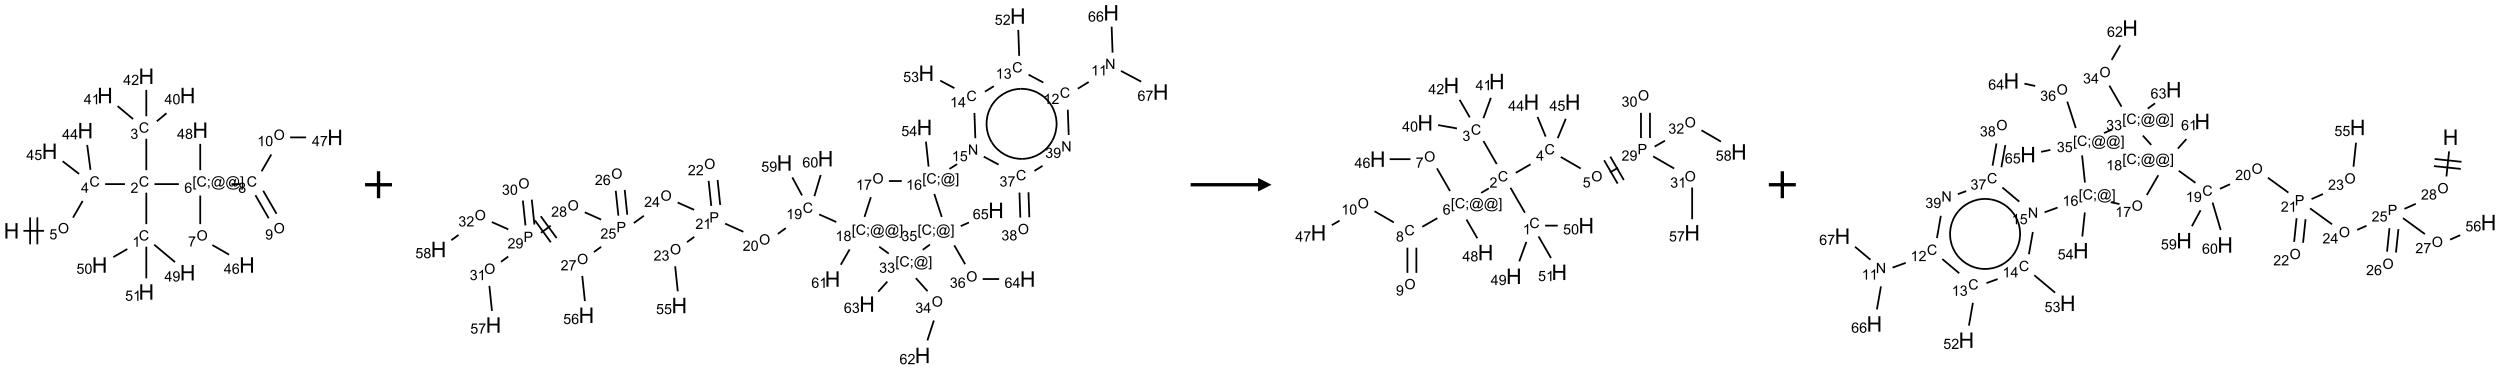 <?xml version="1.0" encoding="UTF-8"?>
<svg xmlns="http://www.w3.org/2000/svg" xmlns:xlink="http://www.w3.org/1999/xlink" width="1854" height="274" viewBox="0 0 1854 274">
<defs>
<g>
<g id="glyph-0-0">
<path d="M 2 0 L 2 -10 L 10 -10 L 10 0 Z M 2.25 -0.25 L 9.75 -0.25 L 9.75 -9.75 L 2.25 -9.75 Z M 2.25 -0.25 "/>
</g>
<g id="glyph-0-1">
<path d="M 1.281 0 L 1.281 -11.453 L 2.797 -11.453 L 2.797 -6.75 L 8.75 -6.75 L 8.75 -11.453 L 10.266 -11.453 L 10.266 0 L 8.75 0 L 8.75 -5.398 L 2.797 -5.398 L 2.797 0 Z M 1.281 0 "/>
</g>
<g id="glyph-1-0">
<path d="M 1.332 0 L 1.332 -6.668 L 6.668 -6.668 L 6.668 0 Z M 1.5 -0.168 L 6.5 -0.168 L 6.5 -6.5 L 1.5 -6.5 Z M 1.5 -0.168 "/>
</g>
<g id="glyph-1-1">
<path d="M 0.516 -3.719 C 0.516 -4.984 0.855 -5.977 1.535 -6.695 C 2.215 -7.414 3.094 -7.77 4.172 -7.77 C 4.875 -7.77 5.512 -7.602 6.078 -7.266 C 6.645 -6.93 7.074 -6.461 7.371 -5.855 C 7.668 -5.254 7.816 -4.57 7.816 -3.809 C 7.816 -3.035 7.66 -2.34 7.348 -1.73 C 7.035 -1.117 6.594 -0.656 6.02 -0.34 C 5.449 -0.027 4.828 0.129 4.168 0.129 C 3.449 0.129 2.805 -0.043 2.238 -0.391 C 1.672 -0.738 1.246 -1.211 0.953 -1.812 C 0.66 -2.414 0.516 -3.047 0.516 -3.719 Z M 1.559 -3.703 C 1.559 -2.781 1.805 -2.059 2.301 -1.527 C 2.793 -1 3.414 -0.734 4.16 -0.734 C 4.922 -0.734 5.547 -1 6.039 -1.535 C 6.531 -2.07 6.777 -2.828 6.777 -3.812 C 6.777 -4.434 6.672 -4.977 6.461 -5.441 C 6.25 -5.902 5.945 -6.262 5.539 -6.52 C 5.133 -6.773 4.68 -6.902 4.176 -6.902 C 3.461 -6.902 2.848 -6.656 2.332 -6.164 C 1.816 -5.672 1.559 -4.852 1.559 -3.703 Z M 1.559 -3.703 "/>
</g>
<g id="glyph-1-2">
<path d="M 0.441 -2 L 1.426 -2.082 C 1.5 -1.605 1.668 -1.242 1.934 -1.004 C 2.199 -0.762 2.52 -0.641 2.895 -0.641 C 3.348 -0.641 3.73 -0.812 4.043 -1.152 C 4.355 -1.492 4.512 -1.941 4.512 -2.504 C 4.512 -3.039 4.359 -3.461 4.059 -3.77 C 3.758 -4.078 3.367 -4.234 2.879 -4.234 C 2.578 -4.234 2.305 -4.164 2.062 -4.027 C 1.82 -3.891 1.629 -3.715 1.488 -3.496 L 0.609 -3.609 L 1.348 -7.531 L 5.145 -7.531 L 5.145 -6.637 L 2.098 -6.637 L 1.688 -4.582 C 2.145 -4.902 2.625 -5.062 3.129 -5.062 C 3.797 -5.062 4.359 -4.832 4.816 -4.371 C 5.277 -3.91 5.504 -3.312 5.504 -2.59 C 5.504 -1.898 5.305 -1.301 4.902 -0.797 C 4.41 -0.18 3.742 0.129 2.895 0.129 C 2.199 0.129 1.633 -0.062 1.195 -0.453 C 0.758 -0.844 0.504 -1.359 0.441 -2 Z M 0.441 -2 "/>
</g>
<g id="glyph-1-3">
<path d="M 6.27 -2.676 L 7.281 -2.422 C 7.07 -1.594 6.688 -0.961 6.137 -0.523 C 5.586 -0.086 4.914 0.129 4.121 0.129 C 3.297 0.129 2.629 -0.039 2.113 -0.371 C 1.598 -0.707 1.203 -1.191 0.934 -1.828 C 0.664 -2.465 0.531 -3.145 0.531 -3.875 C 0.531 -4.672 0.684 -5.363 0.988 -5.957 C 1.293 -6.547 1.723 -6.996 2.285 -7.305 C 2.844 -7.613 3.461 -7.766 4.137 -7.766 C 4.898 -7.766 5.543 -7.57 6.062 -7.184 C 6.582 -6.793 6.945 -6.246 7.152 -5.543 L 6.156 -5.309 C 5.98 -5.863 5.723 -6.266 5.387 -6.52 C 5.051 -6.773 4.625 -6.902 4.113 -6.902 C 3.527 -6.902 3.039 -6.762 2.645 -6.48 C 2.25 -6.199 1.973 -5.82 1.812 -5.348 C 1.652 -4.871 1.574 -4.383 1.574 -3.879 C 1.574 -3.23 1.668 -2.664 1.855 -2.18 C 2.047 -1.695 2.34 -1.332 2.738 -1.094 C 3.137 -0.855 3.57 -0.734 4.035 -0.734 C 4.602 -0.734 5.082 -0.898 5.473 -1.223 C 5.867 -1.551 6.133 -2.035 6.27 -2.676 Z M 6.27 -2.676 "/>
</g>
<g id="glyph-1-4">
<path d="M 3.449 0 L 3.449 -1.828 L 0.137 -1.828 L 0.137 -2.688 L 3.621 -7.637 L 4.387 -7.637 L 4.387 -2.688 L 5.418 -2.688 L 5.418 -1.828 L 4.387 -1.828 L 4.387 0 Z M 3.449 -2.688 L 3.449 -6.129 L 1.059 -2.688 Z M 3.449 -2.688 "/>
</g>
<g id="glyph-1-5">
<path d="M 5.371 -0.902 L 5.371 0 L 0.324 0 C 0.316 -0.227 0.352 -0.441 0.434 -0.652 C 0.562 -0.996 0.766 -1.332 1.051 -1.668 C 1.332 -2 1.742 -2.387 2.277 -2.824 C 3.105 -3.504 3.668 -4.043 3.957 -4.441 C 4.25 -4.84 4.395 -5.215 4.395 -5.566 C 4.395 -5.938 4.262 -6.254 3.996 -6.508 C 3.73 -6.762 3.387 -6.891 2.957 -6.891 C 2.508 -6.891 2.145 -6.754 1.875 -6.484 C 1.605 -6.215 1.469 -5.84 1.465 -5.359 L 0.5 -5.457 C 0.566 -6.176 0.812 -6.727 1.246 -7.102 C 1.676 -7.477 2.254 -7.668 2.98 -7.668 C 3.711 -7.668 4.293 -7.465 4.719 -7.059 C 5.145 -6.652 5.359 -6.148 5.359 -5.547 C 5.359 -5.242 5.297 -4.941 5.172 -4.645 C 5.047 -4.352 4.84 -4.039 4.551 -3.715 C 4.262 -3.387 3.777 -2.938 3.105 -2.371 C 2.543 -1.898 2.18 -1.578 2.02 -1.41 C 1.859 -1.242 1.73 -1.07 1.625 -0.902 Z M 5.371 -0.902 "/>
</g>
<g id="glyph-1-6">
<path d="M 3.973 0 L 3.035 0 L 3.035 -5.973 C 2.809 -5.758 2.516 -5.543 2.148 -5.328 C 1.781 -5.113 1.453 -4.953 1.16 -4.844 L 1.16 -5.75 C 1.684 -5.996 2.145 -6.297 2.535 -6.645 C 2.93 -6.996 3.207 -7.336 3.371 -7.668 L 3.973 -7.668 Z M 3.973 0 "/>
</g>
<g id="glyph-1-7">
<path d="M 0.582 -1.766 L 1.484 -1.848 C 1.562 -1.426 1.707 -1.117 1.922 -0.926 C 2.137 -0.734 2.414 -0.641 2.75 -0.641 C 3.039 -0.641 3.289 -0.707 3.508 -0.84 C 3.727 -0.973 3.902 -1.148 4.043 -1.367 C 4.18 -1.586 4.297 -1.887 4.391 -2.262 C 4.484 -2.637 4.531 -3.016 4.531 -3.406 C 4.531 -3.449 4.531 -3.512 4.527 -3.594 C 4.34 -3.297 4.082 -3.055 3.758 -2.867 C 3.434 -2.68 3.082 -2.59 2.703 -2.59 C 2.07 -2.59 1.535 -2.816 1.098 -3.277 C 0.66 -3.734 0.441 -4.34 0.441 -5.09 C 0.441 -5.863 0.672 -6.484 1.129 -6.957 C 1.586 -7.43 2.156 -7.668 2.844 -7.668 C 3.34 -7.668 3.793 -7.531 4.207 -7.266 C 4.617 -7 4.93 -6.617 5.145 -6.121 C 5.355 -5.629 5.465 -4.91 5.465 -3.973 C 5.465 -2.996 5.359 -2.223 5.145 -1.645 C 4.934 -1.066 4.617 -0.625 4.199 -0.324 C 3.781 -0.02 3.293 0.129 2.73 0.129 C 2.133 0.129 1.645 -0.035 1.266 -0.367 C 0.887 -0.699 0.66 -1.164 0.582 -1.766 Z M 4.422 -5.137 C 4.422 -5.676 4.277 -6.102 3.992 -6.418 C 3.707 -6.734 3.359 -6.891 2.957 -6.891 C 2.543 -6.891 2.18 -6.719 1.871 -6.379 C 1.562 -6.039 1.406 -5.598 1.406 -5.059 C 1.406 -4.57 1.555 -4.176 1.848 -3.871 C 2.141 -3.566 2.5 -3.418 2.934 -3.418 C 3.367 -3.418 3.723 -3.57 4.004 -3.871 C 4.281 -4.176 4.422 -4.598 4.422 -5.137 Z M 4.422 -5.137 "/>
</g>
<g id="glyph-1-8">
<path d="M 0.441 -3.766 C 0.441 -4.668 0.535 -5.395 0.723 -5.945 C 0.906 -6.496 1.184 -6.922 1.551 -7.219 C 1.918 -7.516 2.375 -7.668 2.934 -7.668 C 3.344 -7.668 3.703 -7.586 4.012 -7.418 C 4.32 -7.254 4.574 -7.016 4.777 -6.707 C 4.977 -6.395 5.137 -6.016 5.25 -5.57 C 5.363 -5.125 5.422 -4.523 5.422 -3.766 C 5.422 -2.871 5.328 -2.148 5.145 -1.598 C 4.961 -1.047 4.688 -0.621 4.32 -0.32 C 3.953 -0.02 3.492 0.129 2.934 0.129 C 2.195 0.129 1.617 -0.133 1.199 -0.66 C 0.695 -1.297 0.441 -2.332 0.441 -3.766 Z M 1.406 -3.766 C 1.406 -2.512 1.555 -1.68 1.848 -1.262 C 2.141 -0.848 2.5 -0.641 2.934 -0.641 C 3.363 -0.641 3.727 -0.848 4.02 -1.266 C 4.312 -1.684 4.457 -2.516 4.457 -3.766 C 4.457 -5.023 4.312 -5.859 4.02 -6.27 C 3.727 -6.684 3.359 -6.891 2.922 -6.891 C 2.492 -6.891 2.148 -6.707 1.891 -6.344 C 1.566 -5.879 1.406 -5.02 1.406 -3.766 Z M 1.406 -3.766 "/>
</g>
<g id="glyph-1-9">
<path d="M 0.449 -2.016 L 1.387 -2.141 C 1.492 -1.609 1.676 -1.227 1.934 -0.992 C 2.191 -0.758 2.508 -0.641 2.879 -0.641 C 3.32 -0.641 3.695 -0.793 3.996 -1.098 C 4.301 -1.402 4.453 -1.781 4.453 -2.234 C 4.453 -2.664 4.312 -3.02 4.031 -3.301 C 3.75 -3.578 3.391 -3.719 2.957 -3.719 C 2.781 -3.719 2.562 -3.684 2.297 -3.613 L 2.402 -4.438 C 2.465 -4.43 2.516 -4.426 2.551 -4.426 C 2.949 -4.426 3.312 -4.531 3.629 -4.738 C 3.949 -4.949 4.109 -5.27 4.109 -5.703 C 4.109 -6.047 3.992 -6.332 3.762 -6.559 C 3.527 -6.785 3.227 -6.895 2.859 -6.895 C 2.496 -6.895 2.191 -6.781 1.949 -6.551 C 1.707 -6.324 1.547 -5.98 1.48 -5.52 L 0.543 -5.688 C 0.656 -6.316 0.918 -6.805 1.324 -7.148 C 1.73 -7.492 2.234 -7.668 2.84 -7.668 C 3.254 -7.668 3.641 -7.578 3.988 -7.398 C 4.34 -7.219 4.609 -6.977 4.793 -6.668 C 4.98 -6.359 5.074 -6.031 5.074 -5.684 C 5.074 -5.352 4.984 -5.051 4.809 -4.781 C 4.629 -4.512 4.367 -4.297 4.02 -4.137 C 4.473 -4.031 4.824 -3.816 5.074 -3.488 C 5.324 -3.16 5.449 -2.75 5.449 -2.254 C 5.449 -1.59 5.203 -1.023 4.719 -0.559 C 4.234 -0.098 3.617 0.137 2.875 0.137 C 2.203 0.137 1.648 -0.062 1.207 -0.465 C 0.762 -0.863 0.512 -1.379 0.449 -2.016 Z M 0.449 -2.016 "/>
</g>
<g id="glyph-1-10">
<path d="M 0.723 2.121 L 0.723 -7.637 L 2.793 -7.637 L 2.793 -6.859 L 1.66 -6.859 L 1.66 1.344 L 2.793 1.344 L 2.793 2.121 Z M 0.723 2.121 "/>
</g>
<g id="glyph-1-11">
<path d="M 0.949 -4.465 L 0.949 -5.531 L 2.016 -5.531 L 2.016 -4.465 Z M 0.949 0 L 0.949 -1.066 L 2.016 -1.066 L 2.016 0 C 2.016 0.391 1.945 0.711 1.809 0.949 C 1.668 1.191 1.449 1.379 1.145 1.512 L 0.887 1.109 C 1.082 1.023 1.23 0.895 1.324 0.727 C 1.418 0.559 1.469 0.316 1.48 0 Z M 0.949 0 "/>
</g>
<g id="glyph-1-12">
<path d="M 6.047 -0.848 C 5.82 -0.59 5.57 -0.379 5.289 -0.223 C 5.008 -0.062 4.73 0.016 4.449 0.016 C 4.141 0.016 3.84 -0.074 3.547 -0.254 C 3.254 -0.434 3.02 -0.715 2.836 -1.09 C 2.652 -1.465 2.562 -1.875 2.562 -2.324 C 2.562 -2.875 2.703 -3.43 2.988 -3.98 C 3.27 -4.535 3.621 -4.953 4.043 -5.23 C 4.461 -5.508 4.871 -5.645 5.266 -5.645 C 5.566 -5.645 5.855 -5.566 6.129 -5.41 C 6.402 -5.25 6.641 -5.012 6.84 -4.688 L 7.016 -5.496 L 7.949 -5.496 L 7.199 -2 C 7.094 -1.516 7.043 -1.246 7.043 -1.191 C 7.043 -1.098 7.078 -1.02 7.148 -0.949 C 7.219 -0.883 7.305 -0.848 7.406 -0.848 C 7.59 -0.848 7.832 -0.953 8.129 -1.168 C 8.527 -1.445 8.84 -1.816 9.07 -2.285 C 9.301 -2.75 9.418 -3.234 9.418 -3.73 C 9.418 -4.309 9.27 -4.852 8.973 -5.355 C 8.676 -5.859 8.23 -6.262 7.645 -6.562 C 7.055 -6.863 6.406 -7.016 5.691 -7.016 C 4.879 -7.016 4.137 -6.824 3.465 -6.445 C 2.793 -6.066 2.273 -5.52 1.902 -4.809 C 1.535 -4.098 1.348 -3.34 1.348 -2.527 C 1.348 -1.676 1.535 -0.941 1.902 -0.328 C 2.273 0.285 2.809 0.742 3.508 1.035 C 4.207 1.328 4.984 1.473 5.832 1.473 C 6.742 1.473 7.504 1.32 8.121 1.016 C 8.734 0.711 9.195 0.34 9.5 -0.098 L 10.441 -0.098 C 10.266 0.266 9.961 0.637 9.531 1.016 C 9.102 1.395 8.59 1.695 7.996 1.914 C 7.402 2.133 6.688 2.246 5.848 2.246 C 5.078 2.246 4.367 2.145 3.715 1.949 C 3.066 1.75 2.512 1.453 2.051 1.055 C 1.594 0.656 1.25 0.199 1.016 -0.316 C 0.723 -0.973 0.578 -1.684 0.578 -2.441 C 0.578 -3.289 0.75 -4.098 1.098 -4.863 C 1.523 -5.805 2.125 -6.527 2.902 -7.027 C 3.684 -7.527 4.629 -7.777 5.738 -7.777 C 6.602 -7.777 7.375 -7.602 8.059 -7.246 C 8.746 -6.895 9.285 -6.371 9.684 -5.672 C 10.02 -5.07 10.188 -4.418 10.188 -3.715 C 10.188 -2.707 9.832 -1.812 9.125 -1.031 C 8.492 -0.328 7.801 0.02 7.051 0.02 C 6.812 0.02 6.617 -0.016 6.473 -0.09 C 6.324 -0.16 6.215 -0.266 6.145 -0.402 C 6.102 -0.488 6.066 -0.637 6.047 -0.848 Z M 3.527 -2.262 C 3.527 -1.785 3.641 -1.414 3.863 -1.152 C 4.09 -0.887 4.348 -0.754 4.641 -0.754 C 4.836 -0.754 5.039 -0.812 5.254 -0.93 C 5.469 -1.047 5.676 -1.219 5.871 -1.449 C 6.066 -1.676 6.23 -1.969 6.355 -2.32 C 6.48 -2.672 6.543 -3.027 6.543 -3.379 C 6.543 -3.852 6.426 -4.219 6.191 -4.48 C 5.957 -4.738 5.672 -4.871 5.332 -4.871 C 5.109 -4.871 4.902 -4.812 4.707 -4.699 C 4.512 -4.586 4.32 -4.406 4.137 -4.156 C 3.953 -3.906 3.805 -3.602 3.691 -3.246 C 3.582 -2.887 3.527 -2.559 3.527 -2.262 Z M 3.527 -2.262 "/>
</g>
<g id="glyph-1-13">
<path d="M 2.27 2.121 L 0.203 2.121 L 0.203 1.344 L 1.332 1.344 L 1.332 -6.859 L 0.203 -6.859 L 0.203 -7.637 L 2.27 -7.637 Z M 2.27 2.121 "/>
</g>
<g id="glyph-1-14">
<path d="M 5.309 -5.766 L 4.375 -5.691 C 4.293 -6.059 4.172 -6.328 4.02 -6.496 C 3.766 -6.762 3.453 -6.895 3.082 -6.895 C 2.785 -6.895 2.523 -6.812 2.297 -6.645 C 2 -6.43 1.77 -6.117 1.598 -5.703 C 1.43 -5.289 1.34 -4.703 1.332 -3.938 C 1.559 -4.281 1.836 -4.535 2.16 -4.703 C 2.488 -4.871 2.828 -4.953 3.188 -4.953 C 3.812 -4.953 4.344 -4.723 4.785 -4.262 C 5.223 -3.801 5.441 -3.207 5.441 -2.48 C 5.441 -2 5.34 -1.555 5.133 -1.145 C 4.926 -0.73 4.641 -0.418 4.281 -0.199 C 3.922 0.02 3.512 0.129 3.051 0.129 C 2.27 0.129 1.633 -0.156 1.141 -0.73 C 0.648 -1.305 0.402 -2.254 0.402 -3.574 C 0.402 -5.051 0.672 -6.121 1.219 -6.793 C 1.695 -7.375 2.336 -7.668 3.141 -7.668 C 3.742 -7.668 4.234 -7.5 4.617 -7.16 C 5 -6.824 5.23 -6.359 5.309 -5.766 Z M 1.48 -2.473 C 1.48 -2.152 1.547 -1.844 1.684 -1.547 C 1.82 -1.25 2.016 -1.027 2.262 -0.871 C 2.508 -0.719 2.766 -0.641 3.035 -0.641 C 3.434 -0.641 3.773 -0.801 4.059 -1.121 C 4.344 -1.441 4.484 -1.875 4.484 -2.422 C 4.484 -2.949 4.344 -3.367 4.062 -3.668 C 3.781 -3.973 3.426 -4.125 3 -4.125 C 2.578 -4.125 2.219 -3.973 1.922 -3.668 C 1.625 -3.363 1.48 -2.969 1.48 -2.473 Z M 1.48 -2.473 "/>
</g>
<g id="glyph-1-15">
<path d="M 0.504 -6.637 L 0.504 -7.535 L 5.449 -7.535 L 5.449 -6.809 C 4.961 -6.289 4.48 -5.602 4.004 -4.746 C 3.527 -3.887 3.156 -3.004 2.895 -2.098 C 2.707 -1.461 2.59 -0.762 2.535 0 L 1.574 0 C 1.582 -0.602 1.703 -1.328 1.926 -2.176 C 2.152 -3.027 2.477 -3.848 2.898 -4.637 C 3.32 -5.426 3.77 -6.094 4.246 -6.637 Z M 0.504 -6.637 "/>
</g>
<g id="glyph-1-16">
<path d="M 1.887 -4.141 C 1.496 -4.281 1.207 -4.484 1.02 -4.75 C 0.832 -5.016 0.738 -5.328 0.738 -5.699 C 0.738 -6.254 0.938 -6.719 1.34 -7.098 C 1.738 -7.477 2.27 -7.668 2.934 -7.668 C 3.598 -7.668 4.137 -7.473 4.543 -7.086 C 4.949 -6.699 5.152 -6.227 5.152 -5.672 C 5.152 -5.316 5.059 -5.008 4.871 -4.746 C 4.688 -4.484 4.406 -4.281 4.027 -4.141 C 4.496 -3.988 4.852 -3.742 5.098 -3.402 C 5.34 -3.062 5.465 -2.656 5.465 -2.184 C 5.465 -1.531 5.234 -0.98 4.77 -0.535 C 4.309 -0.09 3.703 0.129 2.949 0.129 C 2.195 0.129 1.586 -0.094 1.125 -0.539 C 0.664 -0.984 0.434 -1.543 0.434 -2.207 C 0.434 -2.703 0.559 -3.121 0.809 -3.457 C 1.062 -3.793 1.422 -4.02 1.887 -4.141 Z M 1.699 -5.73 C 1.699 -5.367 1.812 -5.074 2.047 -4.844 C 2.281 -4.613 2.582 -4.5 2.953 -4.5 C 3.312 -4.5 3.609 -4.613 3.84 -4.84 C 4.07 -5.066 4.188 -5.348 4.188 -5.676 C 4.188 -6.02 4.07 -6.309 3.832 -6.543 C 3.594 -6.777 3.297 -6.895 2.941 -6.895 C 2.586 -6.895 2.289 -6.781 2.051 -6.551 C 1.816 -6.324 1.699 -6.047 1.699 -5.73 Z M 1.395 -2.203 C 1.395 -1.938 1.461 -1.676 1.586 -1.426 C 1.711 -1.176 1.902 -0.984 2.152 -0.848 C 2.402 -0.711 2.672 -0.641 2.957 -0.641 C 3.406 -0.641 3.777 -0.785 4.066 -1.074 C 4.359 -1.363 4.504 -1.727 4.504 -2.172 C 4.504 -2.625 4.355 -2.996 4.055 -3.293 C 3.754 -3.586 3.379 -3.734 2.926 -3.734 C 2.484 -3.734 2.121 -3.59 1.832 -3.297 C 1.543 -3.004 1.395 -2.641 1.395 -2.203 Z M 1.395 -2.203 "/>
</g>
<g id="glyph-1-17">
<path d="M 0.812 0 L 0.812 -7.637 L 1.848 -7.637 L 5.859 -1.641 L 5.859 -7.637 L 6.828 -7.637 L 6.828 0 L 5.793 0 L 1.781 -6 L 1.781 0 Z M 0.812 0 "/>
</g>
<g id="glyph-1-18">
<path d="M 0.824 0 L 0.824 -7.637 L 3.703 -7.637 C 4.211 -7.637 4.598 -7.609 4.863 -7.562 C 5.238 -7.5 5.555 -7.383 5.809 -7.207 C 6.062 -7.031 6.266 -6.785 6.418 -6.469 C 6.574 -6.152 6.652 -5.805 6.652 -5.426 C 6.652 -4.777 6.445 -4.227 6.031 -3.777 C 5.617 -3.328 4.871 -3.105 3.793 -3.105 L 1.832 -3.105 L 1.832 0 Z M 1.832 -4.004 L 3.809 -4.004 C 4.461 -4.004 4.922 -4.125 5.199 -4.371 C 5.473 -4.613 5.609 -4.953 5.609 -5.395 C 5.609 -5.715 5.527 -5.988 5.367 -6.215 C 5.207 -6.441 4.992 -6.594 4.73 -6.668 C 4.559 -6.711 4.246 -6.734 3.785 -6.734 L 1.832 -6.734 Z M 1.832 -4.004 "/>
</g>
</g>
</defs>
<path fill="none" stroke-width="0.033" stroke-linecap="butt" stroke-linejoin="miter" stroke="rgb(0%, 0%, 0%)" stroke-opacity="1" stroke-miterlimit="10" d="M 0.222 2.866 L 0.604 2.866 " transform="matrix(40, 0, 0, 40, 8.502, 56.539)"/>
<path fill="none" stroke-width="0.033" stroke-linecap="butt" stroke-linejoin="miter" stroke="rgb(0%, 0%, 0%)" stroke-opacity="1" stroke-miterlimit="10" d="M 0.48 3.116 L 0.48 2.616 " transform="matrix(40, 0, 0, 40, 8.502, 56.539)"/>
<path fill="none" stroke-width="0.033" stroke-linecap="butt" stroke-linejoin="miter" stroke="rgb(0%, 0%, 0%)" stroke-opacity="1" stroke-miterlimit="10" d="M 0.346 3.116 L 0.346 2.616 " transform="matrix(40, 0, 0, 40, 8.502, 56.539)"/>
<path fill="none" stroke-width="0.033" stroke-linecap="butt" stroke-linejoin="miter" stroke="rgb(0%, 0%, 0%)" stroke-opacity="1" stroke-miterlimit="10" d="M 1.141 2.622 L 1.32 2.312 " transform="matrix(40, 0, 0, 40, 8.502, 56.539)"/>
<path fill="none" stroke-width="0.033" stroke-linecap="butt" stroke-linejoin="miter" stroke="rgb(0%, 0%, 0%)" stroke-opacity="1" stroke-miterlimit="10" d="M 1.737 2 L 2.104 2 " transform="matrix(40, 0, 0, 40, 8.502, 56.539)"/>
<path fill="none" stroke-width="0.033" stroke-linecap="butt" stroke-linejoin="miter" stroke="rgb(0%, 0%, 0%)" stroke-opacity="1" stroke-miterlimit="10" d="M 2.5 2.159 L 2.5 2.742 " transform="matrix(40, 0, 0, 40, 8.502, 56.539)"/>
<path fill="none" stroke-width="0.033" stroke-linecap="butt" stroke-linejoin="miter" stroke="rgb(0%, 0%, 0%)" stroke-opacity="1" stroke-miterlimit="10" d="M 2.647 3.123 L 3.032 3.446 " transform="matrix(40, 0, 0, 40, 8.502, 56.539)"/>
<path fill="none" stroke-width="0.033" stroke-linecap="butt" stroke-linejoin="miter" stroke="rgb(0%, 0%, 0%)" stroke-opacity="1" stroke-miterlimit="10" d="M 2.148 3.203 L 1.889 3.353 " transform="matrix(40, 0, 0, 40, 8.502, 56.539)"/>
<path fill="none" stroke-width="0.033" stroke-linecap="butt" stroke-linejoin="miter" stroke="rgb(0%, 0%, 0%)" stroke-opacity="1" stroke-miterlimit="10" d="M 2.5 3.159 L 2.5 3.747 " transform="matrix(40, 0, 0, 40, 8.502, 56.539)"/>
<path fill="none" stroke-width="0.033" stroke-linecap="butt" stroke-linejoin="miter" stroke="rgb(0%, 0%, 0%)" stroke-opacity="1" stroke-miterlimit="10" d="M 2.5 1.742 L 2.5 1.159 " transform="matrix(40, 0, 0, 40, 8.502, 56.539)"/>
<path fill="none" stroke-width="0.033" stroke-linecap="butt" stroke-linejoin="miter" stroke="rgb(0%, 0%, 0%)" stroke-opacity="1" stroke-miterlimit="10" d="M 2.695 0.836 L 2.874 0.686 " transform="matrix(40, 0, 0, 40, 8.502, 56.539)"/>
<path fill="none" stroke-width="0.033" stroke-linecap="butt" stroke-linejoin="miter" stroke="rgb(0%, 0%, 0%)" stroke-opacity="1" stroke-miterlimit="10" d="M 2.255 0.794 L 1.968 0.554 " transform="matrix(40, 0, 0, 40, 8.502, 56.539)"/>
<path fill="none" stroke-width="0.033" stroke-linecap="butt" stroke-linejoin="miter" stroke="rgb(0%, 0%, 0%)" stroke-opacity="1" stroke-miterlimit="10" d="M 2.5 0.742 L 2.5 0.253 " transform="matrix(40, 0, 0, 40, 8.502, 56.539)"/>
<path fill="none" stroke-width="0.033" stroke-linecap="butt" stroke-linejoin="miter" stroke="rgb(0%, 0%, 0%)" stroke-opacity="1" stroke-miterlimit="10" d="M 2.652 2 L 3.104 2 " transform="matrix(40, 0, 0, 40, 8.502, 56.539)"/>
<path fill="none" stroke-width="0.033" stroke-linecap="butt" stroke-linejoin="miter" stroke="rgb(0%, 0%, 0%)" stroke-opacity="1" stroke-miterlimit="10" d="M 3.5 2.212 L 3.5 2.742 " transform="matrix(40, 0, 0, 40, 8.502, 56.539)"/>
<path fill="none" stroke-width="0.033" stroke-linecap="butt" stroke-linejoin="miter" stroke="rgb(0%, 0%, 0%)" stroke-opacity="1" stroke-miterlimit="10" d="M 3.725 3.13 L 4.034 3.308 " transform="matrix(40, 0, 0, 40, 8.502, 56.539)"/>
<path fill="none" stroke-width="0.033" stroke-linecap="butt" stroke-linejoin="miter" stroke="rgb(0%, 0%, 0%)" stroke-opacity="1" stroke-miterlimit="10" d="M 4.08 2 L 4.246 2 " transform="matrix(40, 0, 0, 40, 8.502, 56.539)"/>
<path fill="none" stroke-width="0.033" stroke-linecap="butt" stroke-linejoin="miter" stroke="rgb(0%, 0%, 0%)" stroke-opacity="1" stroke-miterlimit="10" d="M 4.523 2.206 L 4.769 2.633 " transform="matrix(40, 0, 0, 40, 8.502, 56.539)"/>
<path fill="none" stroke-width="0.033" stroke-linecap="butt" stroke-linejoin="miter" stroke="rgb(0%, 0%, 0%)" stroke-opacity="1" stroke-miterlimit="10" d="M 4.667 2.123 L 4.914 2.55 " transform="matrix(40, 0, 0, 40, 8.502, 56.539)"/>
<path fill="none" stroke-width="0.033" stroke-linecap="butt" stroke-linejoin="miter" stroke="rgb(0%, 0%, 0%)" stroke-opacity="1" stroke-miterlimit="10" d="M 4.638 1.762 L 4.817 1.45 " transform="matrix(40, 0, 0, 40, 8.502, 56.539)"/>
<path fill="none" stroke-width="0.033" stroke-linecap="butt" stroke-linejoin="miter" stroke="rgb(0%, 0%, 0%)" stroke-opacity="1" stroke-miterlimit="10" d="M 5.166 1.134 L 5.463 1.134 " transform="matrix(40, 0, 0, 40, 8.502, 56.539)"/>
<path fill="none" stroke-width="0.033" stroke-linecap="butt" stroke-linejoin="miter" stroke="rgb(0%, 0%, 0%)" stroke-opacity="1" stroke-miterlimit="10" d="M 3.5 1.742 L 3.5 1.253 " transform="matrix(40, 0, 0, 40, 8.502, 56.539)"/>
<path fill="none" stroke-width="0.033" stroke-linecap="butt" stroke-linejoin="miter" stroke="rgb(0%, 0%, 0%)" stroke-opacity="1" stroke-miterlimit="10" d="M 1.465 1.735 L 1.404 1.274 " transform="matrix(40, 0, 0, 40, 8.502, 56.539)"/>
<path fill="none" stroke-width="0.033" stroke-linecap="butt" stroke-linejoin="miter" stroke="rgb(0%, 0%, 0%)" stroke-opacity="1" stroke-miterlimit="10" d="M 1.254 1.811 L 0.948 1.576 " transform="matrix(40, 0, 0, 40, 8.502, 56.539)"/>
<g fill="rgb(0%, 0%, 0%)" fill-opacity="1">
<use xlink:href="#glyph-0-1" x="2.73" y="176.906"/>
</g>
<g fill="rgb(0%, 0%, 0%)" fill-opacity="1">
<use xlink:href="#glyph-1-1" x="42.926" y="173.027"/>
</g>
<g fill="rgb(0%, 0%, 0%)" fill-opacity="1">
<use xlink:href="#glyph-1-2" x="36.598" y="177.527"/>
</g>
<g fill="rgb(0%, 0%, 0%)" fill-opacity="1">
<use xlink:href="#glyph-1-3" x="66.285" y="138.383"/>
</g>
<g fill="rgb(0%, 0%, 0%)" fill-opacity="1">
<use xlink:href="#glyph-1-4" x="60.062" y="142.988"/>
</g>
<g fill="rgb(0%, 0%, 0%)" fill-opacity="1">
<use xlink:href="#glyph-1-3" x="102.91" y="138.383"/>
</g>
<g fill="rgb(0%, 0%, 0%)" fill-opacity="1">
<use xlink:href="#glyph-1-5" x="96.738" y="143.02"/>
</g>
<g fill="rgb(0%, 0%, 0%)" fill-opacity="1">
<use xlink:href="#glyph-1-3" x="102.91" y="178.383"/>
</g>
<g fill="rgb(0%, 0%, 0%)" fill-opacity="1">
<use xlink:href="#glyph-1-6" x="98.129" y="183.02"/>
</g>
<g fill="rgb(0%, 0%, 0%)" fill-opacity="1">
<use xlink:href="#glyph-0-1" x="133.371" y="207.977"/>
</g>
<g fill="rgb(0%, 0%, 0%)" fill-opacity="1">
<use xlink:href="#glyph-1-4" x="121.922" y="208.77"/>
<use xlink:href="#glyph-1-7" x="127.854" y="208.77"/>
</g>
<g fill="rgb(0%, 0%, 0%)" fill-opacity="1">
<use xlink:href="#glyph-0-1" x="68.09" y="202.266"/>
</g>
<g fill="rgb(0%, 0%, 0%)" fill-opacity="1">
<use xlink:href="#glyph-1-2" x="56.68" y="203.059"/>
<use xlink:href="#glyph-1-8" x="62.612" y="203.059"/>
</g>
<g fill="rgb(0%, 0%, 0%)" fill-opacity="1">
<use xlink:href="#glyph-0-1" x="102.73" y="222.266"/>
</g>
<g fill="rgb(0%, 0%, 0%)" fill-opacity="1">
<use xlink:href="#glyph-1-2" x="92.77" y="223.059"/>
<use xlink:href="#glyph-1-6" x="98.702" y="223.059"/>
</g>
<g fill="rgb(0%, 0%, 0%)" fill-opacity="1">
<use xlink:href="#glyph-1-3" x="102.91" y="98.383"/>
</g>
<g fill="rgb(0%, 0%, 0%)" fill-opacity="1">
<use xlink:href="#glyph-1-9" x="96.656" y="103.02"/>
</g>
<g fill="rgb(0%, 0%, 0%)" fill-opacity="1">
<use xlink:href="#glyph-0-1" x="133.371" y="76.555"/>
</g>
<g fill="rgb(0%, 0%, 0%)" fill-opacity="1">
<use xlink:href="#glyph-1-4" x="121.965" y="77.348"/>
<use xlink:href="#glyph-1-8" x="127.897" y="77.348"/>
</g>
<g fill="rgb(0%, 0%, 0%)" fill-opacity="1">
<use xlink:href="#glyph-0-1" x="72.086" y="76.555"/>
</g>
<g fill="rgb(0%, 0%, 0%)" fill-opacity="1">
<use xlink:href="#glyph-1-4" x="62.129" y="77.348"/>
<use xlink:href="#glyph-1-6" x="68.061" y="77.348"/>
</g>
<g fill="rgb(0%, 0%, 0%)" fill-opacity="1">
<use xlink:href="#glyph-0-1" x="102.73" y="62.266"/>
</g>
<g fill="rgb(0%, 0%, 0%)" fill-opacity="1">
<use xlink:href="#glyph-1-4" x="91.375" y="63.059"/>
<use xlink:href="#glyph-1-5" x="97.307" y="63.059"/>
</g>
<g fill="rgb(0%, 0%, 0%)" fill-opacity="1">
<use xlink:href="#glyph-1-10" x="142.715" y="138.391"/>
<use xlink:href="#glyph-1-3" x="145.678" y="138.391"/>
<use xlink:href="#glyph-1-11" x="153.382" y="138.391"/>
<use xlink:href="#glyph-1-12" x="156.345" y="138.391"/>
<use xlink:href="#glyph-1-12" x="167.173" y="138.391"/>
<use xlink:href="#glyph-1-13" x="178.001" y="138.391"/>
</g>
<g fill="rgb(0%, 0%, 0%)" fill-opacity="1">
<use xlink:href="#glyph-1-14" x="136.664" y="143.02"/>
</g>
<g fill="rgb(0%, 0%, 0%)" fill-opacity="1">
<use xlink:href="#glyph-1-1" x="145.746" y="178.387"/>
</g>
<g fill="rgb(0%, 0%, 0%)" fill-opacity="1">
<use xlink:href="#glyph-1-15" x="139.48" y="182.891"/>
</g>
<g fill="rgb(0%, 0%, 0%)" fill-opacity="1">
<use xlink:href="#glyph-0-1" x="177.371" y="202.266"/>
</g>
<g fill="rgb(0%, 0%, 0%)" fill-opacity="1">
<use xlink:href="#glyph-1-4" x="165.941" y="203.059"/>
<use xlink:href="#glyph-1-14" x="171.874" y="203.059"/>
</g>
<g fill="rgb(0%, 0%, 0%)" fill-opacity="1">
<use xlink:href="#glyph-1-3" x="182.91" y="138.383"/>
</g>
<g fill="rgb(0%, 0%, 0%)" fill-opacity="1">
<use xlink:href="#glyph-1-16" x="176.641" y="143.02"/>
</g>
<g fill="rgb(0%, 0%, 0%)" fill-opacity="1">
<use xlink:href="#glyph-1-1" x="202.926" y="173.027"/>
</g>
<g fill="rgb(0%, 0%, 0%)" fill-opacity="1">
<use xlink:href="#glyph-1-7" x="196.641" y="177.66"/>
</g>
<g fill="rgb(0%, 0%, 0%)" fill-opacity="1">
<use xlink:href="#glyph-1-1" x="202.926" y="103.746"/>
</g>
<g fill="rgb(0%, 0%, 0%)" fill-opacity="1">
<use xlink:href="#glyph-1-6" x="190.75" y="108.379"/>
<use xlink:href="#glyph-1-8" x="196.682" y="108.379"/>
</g>
<g fill="rgb(0%, 0%, 0%)" fill-opacity="1">
<use xlink:href="#glyph-0-1" x="242.73" y="107.625"/>
</g>
<g fill="rgb(0%, 0%, 0%)" fill-opacity="1">
<use xlink:href="#glyph-1-4" x="231.297" y="108.387"/>
<use xlink:href="#glyph-1-15" x="237.229" y="108.387"/>
</g>
<g fill="rgb(0%, 0%, 0%)" fill-opacity="1">
<use xlink:href="#glyph-0-1" x="142.73" y="102.266"/>
</g>
<g fill="rgb(0%, 0%, 0%)" fill-opacity="1">
<use xlink:href="#glyph-1-4" x="131.281" y="103.059"/>
<use xlink:href="#glyph-1-16" x="137.214" y="103.059"/>
</g>
<g fill="rgb(0%, 0%, 0%)" fill-opacity="1">
<use xlink:href="#glyph-0-1" x="57.508" y="102.609"/>
</g>
<g fill="rgb(0%, 0%, 0%)" fill-opacity="1">
<use xlink:href="#glyph-1-4" x="46.105" y="103.371"/>
<use xlink:href="#glyph-1-4" x="52.038" y="103.371"/>
</g>
<g fill="rgb(0%, 0%, 0%)" fill-opacity="1">
<use xlink:href="#glyph-0-1" x="30.996" y="117.918"/>
</g>
<g fill="rgb(0%, 0%, 0%)" fill-opacity="1">
<use xlink:href="#glyph-1-4" x="19.504" y="118.676"/>
<use xlink:href="#glyph-1-2" x="25.436" y="118.676"/>
</g>
<path fill="none" stroke-width="0.062" stroke-linecap="butt" stroke-linejoin="miter" stroke="rgb(0%, 0%, 0%)" stroke-opacity="1" stroke-miterlimit="10" d="M 0 0 L 0.5 0 M 0.25 -0.25 L 0.25 0.25 " transform="matrix(40, 0, 0, 40, 270.725, 137)"/>
<path fill="none" stroke-width="0.033" stroke-linecap="butt" stroke-linejoin="miter" stroke="rgb(0%, 0%, 0%)" stroke-opacity="1" stroke-miterlimit="10" d="M 12.053 1.282 L 11.852 1.407 " transform="matrix(40, 0, 0, 40, 325.236, 9.496)"/>
<path fill="none" stroke-width="0.033" stroke-linecap="butt" stroke-linejoin="miter" stroke="rgb(0%, 0%, 0%)" stroke-opacity="1" stroke-miterlimit="10" d="M 11.212 1.293 L 10.938 1.147 " transform="matrix(40, 0, 0, 40, 325.236, 9.496)"/>
<path fill="none" stroke-width="0.033" stroke-linecap="butt" stroke-linejoin="miter" stroke="rgb(0%, 0%, 0%)" stroke-opacity="1" stroke-miterlimit="10" d="M 10.765 0.798 L 10.748 0.317 " transform="matrix(40, 0, 0, 40, 325.236, 9.496)"/>
<path fill="none" stroke-width="0.033" stroke-linecap="butt" stroke-linejoin="miter" stroke="rgb(0%, 0%, 0%)" stroke-opacity="1" stroke-miterlimit="10" d="M 10.294 1.36 L 10.13 1.462 " transform="matrix(40, 0, 0, 40, 325.236, 9.496)"/>
<path fill="none" stroke-width="0.033" stroke-linecap="butt" stroke-linejoin="miter" stroke="rgb(0%, 0%, 0%)" stroke-opacity="1" stroke-miterlimit="10" d="M 9.564 1.397 L 9.301 1.257 " transform="matrix(40, 0, 0, 40, 325.236, 9.496)"/>
<path fill="none" stroke-width="0.033" stroke-linecap="butt" stroke-linejoin="miter" stroke="rgb(0%, 0%, 0%)" stroke-opacity="1" stroke-miterlimit="10" d="M 9.935 1.857 L 9.952 2.325 " transform="matrix(40, 0, 0, 40, 325.236, 9.496)"/>
<path fill="none" stroke-width="0.033" stroke-linecap="butt" stroke-linejoin="miter" stroke="rgb(0%, 0%, 0%)" stroke-opacity="1" stroke-miterlimit="10" d="M 9.614 2.806 L 9.472 2.894 " transform="matrix(40, 0, 0, 40, 325.236, 9.496)"/>
<path fill="none" stroke-width="0.033" stroke-linecap="butt" stroke-linejoin="miter" stroke="rgb(0%, 0%, 0%)" stroke-opacity="1" stroke-miterlimit="10" d="M 9.085 2.851 L 9.036 2.388 " transform="matrix(40, 0, 0, 40, 325.236, 9.496)"/>
<path fill="none" stroke-width="0.033" stroke-linecap="butt" stroke-linejoin="miter" stroke="rgb(0%, 0%, 0%)" stroke-opacity="1" stroke-miterlimit="10" d="M 8.588 3.119 L 8.349 3.119 " transform="matrix(40, 0, 0, 40, 325.236, 9.496)"/>
<path fill="none" stroke-width="0.033" stroke-linecap="butt" stroke-linejoin="miter" stroke="rgb(0%, 0%, 0%)" stroke-opacity="1" stroke-miterlimit="10" d="M 8.015 3.419 L 7.897 3.784 " transform="matrix(40, 0, 0, 40, 325.236, 9.496)"/>
<path fill="none" stroke-width="0.033" stroke-linecap="butt" stroke-linejoin="miter" stroke="rgb(0%, 0%, 0%)" stroke-opacity="1" stroke-miterlimit="10" d="M 7.374 3.879 L 7.057 3.738 " transform="matrix(40, 0, 0, 40, 325.236, 9.496)"/>
<path fill="none" stroke-width="0.033" stroke-linecap="butt" stroke-linejoin="miter" stroke="rgb(0%, 0%, 0%)" stroke-opacity="1" stroke-miterlimit="10" d="M 6.438 3.992 L 6.291 4.099 " transform="matrix(40, 0, 0, 40, 325.236, 9.496)"/>
<path fill="none" stroke-width="0.033" stroke-linecap="butt" stroke-linejoin="miter" stroke="rgb(0%, 0%, 0%)" stroke-opacity="1" stroke-miterlimit="10" d="M 5.651 4.06 L 5.313 3.909 " transform="matrix(40, 0, 0, 40, 325.236, 9.496)"/>
<path fill="none" stroke-width="0.033" stroke-linecap="butt" stroke-linejoin="miter" stroke="rgb(0%, 0%, 0%)" stroke-opacity="1" stroke-miterlimit="10" d="M 5.222 3.562 L 5.173 3.099 " transform="matrix(40, 0, 0, 40, 325.236, 9.496)"/>
<path fill="none" stroke-width="0.033" stroke-linecap="butt" stroke-linejoin="miter" stroke="rgb(0%, 0%, 0%)" stroke-opacity="1" stroke-miterlimit="10" d="M 5.056 3.58 L 5.007 3.116 " transform="matrix(40, 0, 0, 40, 325.236, 9.496)"/>
<path fill="none" stroke-width="0.033" stroke-linecap="butt" stroke-linejoin="miter" stroke="rgb(0%, 0%, 0%)" stroke-opacity="1" stroke-miterlimit="10" d="M 4.741 4.154 L 4.606 4.252 " transform="matrix(40, 0, 0, 40, 325.236, 9.496)"/>
<path fill="none" stroke-width="0.033" stroke-linecap="butt" stroke-linejoin="miter" stroke="rgb(0%, 0%, 0%)" stroke-opacity="1" stroke-miterlimit="10" d="M 4.387 4.7 L 4.435 5.163 " transform="matrix(40, 0, 0, 40, 325.236, 9.496)"/>
<path fill="none" stroke-width="0.033" stroke-linecap="butt" stroke-linejoin="miter" stroke="rgb(0%, 0%, 0%)" stroke-opacity="1" stroke-miterlimit="10" d="M 4.738 3.653 L 4.432 3.517 " transform="matrix(40, 0, 0, 40, 325.236, 9.496)"/>
<path fill="none" stroke-width="0.033" stroke-linecap="butt" stroke-linejoin="miter" stroke="rgb(0%, 0%, 0%)" stroke-opacity="1" stroke-miterlimit="10" d="M 3.806 3.763 L 3.62 3.898 " transform="matrix(40, 0, 0, 40, 325.236, 9.496)"/>
<path fill="none" stroke-width="0.033" stroke-linecap="butt" stroke-linejoin="miter" stroke="rgb(0%, 0%, 0%)" stroke-opacity="1" stroke-miterlimit="10" d="M 3.499 3.744 L 3.451 3.283 " transform="matrix(40, 0, 0, 40, 325.236, 9.496)"/>
<path fill="none" stroke-width="0.033" stroke-linecap="butt" stroke-linejoin="miter" stroke="rgb(0%, 0%, 0%)" stroke-opacity="1" stroke-miterlimit="10" d="M 3.334 3.761 L 3.285 3.3 " transform="matrix(40, 0, 0, 40, 325.236, 9.496)"/>
<path fill="none" stroke-width="0.033" stroke-linecap="butt" stroke-linejoin="miter" stroke="rgb(0%, 0%, 0%)" stroke-opacity="1" stroke-miterlimit="10" d="M 3.015 4.338 L 2.88 4.436 " transform="matrix(40, 0, 0, 40, 325.236, 9.496)"/>
<path fill="none" stroke-width="0.033" stroke-linecap="butt" stroke-linejoin="miter" stroke="rgb(0%, 0%, 0%)" stroke-opacity="1" stroke-miterlimit="10" d="M 2.664 4.878 L 2.713 5.345 " transform="matrix(40, 0, 0, 40, 325.236, 9.496)"/>
<path fill="none" stroke-width="0.033" stroke-linecap="butt" stroke-linejoin="miter" stroke="rgb(0%, 0%, 0%)" stroke-opacity="1" stroke-miterlimit="10" d="M 3.015 3.834 L 2.71 3.698 " transform="matrix(40, 0, 0, 40, 325.236, 9.496)"/>
<path fill="none" stroke-width="0.033" stroke-linecap="butt" stroke-linejoin="miter" stroke="rgb(0%, 0%, 0%)" stroke-opacity="1" stroke-miterlimit="10" d="M 2.079 3.947 L 1.898 4.079 " transform="matrix(40, 0, 0, 40, 325.236, 9.496)"/>
<path fill="none" stroke-width="0.033" stroke-linecap="butt" stroke-linejoin="miter" stroke="rgb(0%, 0%, 0%)" stroke-opacity="1" stroke-miterlimit="10" d="M 1.788 3.85 L 2.081 4.255 " transform="matrix(40, 0, 0, 40, 325.236, 9.496)"/>
<path fill="none" stroke-width="0.033" stroke-linecap="butt" stroke-linejoin="miter" stroke="rgb(0%, 0%, 0%)" stroke-opacity="1" stroke-miterlimit="10" d="M 1.895 3.772 L 2.189 4.176 " transform="matrix(40, 0, 0, 40, 325.236, 9.496)"/>
<path fill="none" stroke-width="0.033" stroke-linecap="butt" stroke-linejoin="miter" stroke="rgb(0%, 0%, 0%)" stroke-opacity="1" stroke-miterlimit="10" d="M 1.777 3.925 L 1.728 3.464 " transform="matrix(40, 0, 0, 40, 325.236, 9.496)"/>
<path fill="none" stroke-width="0.033" stroke-linecap="butt" stroke-linejoin="miter" stroke="rgb(0%, 0%, 0%)" stroke-opacity="1" stroke-miterlimit="10" d="M 1.611 3.942 L 1.563 3.481 " transform="matrix(40, 0, 0, 40, 325.236, 9.496)"/>
<path fill="none" stroke-width="0.033" stroke-linecap="butt" stroke-linejoin="miter" stroke="rgb(0%, 0%, 0%)" stroke-opacity="1" stroke-miterlimit="10" d="M 1.292 4.519 L 1.157 4.617 " transform="matrix(40, 0, 0, 40, 325.236, 9.496)"/>
<path fill="none" stroke-width="0.033" stroke-linecap="butt" stroke-linejoin="miter" stroke="rgb(0%, 0%, 0%)" stroke-opacity="1" stroke-miterlimit="10" d="M 0.942 5.062 L 0.99 5.526 " transform="matrix(40, 0, 0, 40, 325.236, 9.496)"/>
<path fill="none" stroke-width="0.033" stroke-linecap="butt" stroke-linejoin="miter" stroke="rgb(0%, 0%, 0%)" stroke-opacity="1" stroke-miterlimit="10" d="M 1.293 4.015 L 0.987 3.879 " transform="matrix(40, 0, 0, 40, 325.236, 9.496)"/>
<path fill="none" stroke-width="0.033" stroke-linecap="butt" stroke-linejoin="miter" stroke="rgb(0%, 0%, 0%)" stroke-opacity="1" stroke-miterlimit="10" d="M 0.371 4.118 L 0.236 4.216 " transform="matrix(40, 0, 0, 40, 325.236, 9.496)"/>
<path fill="none" stroke-width="0.033" stroke-linecap="butt" stroke-linejoin="miter" stroke="rgb(0%, 0%, 0%)" stroke-opacity="1" stroke-miterlimit="10" d="M 6.739 3.386 L 6.559 3.052 " transform="matrix(40, 0, 0, 40, 325.236, 9.496)"/>
<path fill="none" stroke-width="0.033" stroke-linecap="butt" stroke-linejoin="miter" stroke="rgb(0%, 0%, 0%)" stroke-opacity="1" stroke-miterlimit="10" d="M 6.968 3.4 L 7.085 3.007 " transform="matrix(40, 0, 0, 40, 325.236, 9.496)"/>
<path fill="none" stroke-width="0.033" stroke-linecap="butt" stroke-linejoin="miter" stroke="rgb(0%, 0%, 0%)" stroke-opacity="1" stroke-miterlimit="10" d="M 7.621 4.387 L 7.457 4.671 " transform="matrix(40, 0, 0, 40, 325.236, 9.496)"/>
<path fill="none" stroke-width="0.033" stroke-linecap="butt" stroke-linejoin="miter" stroke="rgb(0%, 0%, 0%)" stroke-opacity="1" stroke-miterlimit="10" d="M 8.17 4.336 L 8.347 4.465 " transform="matrix(40, 0, 0, 40, 325.236, 9.496)"/>
<path fill="none" stroke-width="0.033" stroke-linecap="butt" stroke-linejoin="miter" stroke="rgb(0%, 0%, 0%)" stroke-opacity="1" stroke-miterlimit="10" d="M 8.849 4.92 L 9.066 5.161 " transform="matrix(40, 0, 0, 40, 325.236, 9.496)"/>
<path fill="none" stroke-width="0.033" stroke-linecap="butt" stroke-linejoin="miter" stroke="rgb(0%, 0%, 0%)" stroke-opacity="1" stroke-miterlimit="10" d="M 9.183 5.704 L 9.063 6.074 " transform="matrix(40, 0, 0, 40, 325.236, 9.496)"/>
<path fill="none" stroke-width="0.033" stroke-linecap="butt" stroke-linejoin="miter" stroke="rgb(0%, 0%, 0%)" stroke-opacity="1" stroke-miterlimit="10" d="M 8.32 4.983 L 8.151 5.171 " transform="matrix(40, 0, 0, 40, 325.236, 9.496)"/>
<path fill="none" stroke-width="0.033" stroke-linecap="butt" stroke-linejoin="miter" stroke="rgb(0%, 0%, 0%)" stroke-opacity="1" stroke-miterlimit="10" d="M 8.977 4.394 L 9.111 4.296 " transform="matrix(40, 0, 0, 40, 325.236, 9.496)"/>
<path fill="none" stroke-width="0.033" stroke-linecap="butt" stroke-linejoin="miter" stroke="rgb(0%, 0%, 0%)" stroke-opacity="1" stroke-miterlimit="10" d="M 9.329 3.784 L 9.191 3.359 " transform="matrix(40, 0, 0, 40, 325.236, 9.496)"/>
<path fill="none" stroke-width="0.033" stroke-linecap="butt" stroke-linejoin="miter" stroke="rgb(0%, 0%, 0%)" stroke-opacity="1" stroke-miterlimit="10" d="M 9.561 4.311 L 9.763 4.661 " transform="matrix(40, 0, 0, 40, 325.236, 9.496)"/>
<path fill="none" stroke-width="0.033" stroke-linecap="butt" stroke-linejoin="miter" stroke="rgb(0%, 0%, 0%)" stroke-opacity="1" stroke-miterlimit="10" d="M 10.088 4.936 L 10.393 4.936 " transform="matrix(40, 0, 0, 40, 325.236, 9.496)"/>
<path fill="none" stroke-width="0.033" stroke-linecap="butt" stroke-linejoin="miter" stroke="rgb(0%, 0%, 0%)" stroke-opacity="1" stroke-miterlimit="10" d="M 9.681 3.955 L 9.833 3.887 " transform="matrix(40, 0, 0, 40, 325.236, 9.496)"/>
<path fill="none" stroke-width="0.033" stroke-linecap="butt" stroke-linejoin="miter" stroke="rgb(0%, 0%, 0%)" stroke-opacity="1" stroke-miterlimit="10" d="M 10.108 2.667 L 10.383 2.814 " transform="matrix(40, 0, 0, 40, 325.236, 9.496)"/>
<path fill="none" stroke-width="0.033" stroke-linecap="butt" stroke-linejoin="miter" stroke="rgb(0%, 0%, 0%)" stroke-opacity="1" stroke-miterlimit="10" d="M 10.77 3.333 L 10.786 3.797 " transform="matrix(40, 0, 0, 40, 325.236, 9.496)"/>
<path fill="none" stroke-width="0.033" stroke-linecap="butt" stroke-linejoin="miter" stroke="rgb(0%, 0%, 0%)" stroke-opacity="1" stroke-miterlimit="10" d="M 10.937 3.327 L 10.953 3.791 " transform="matrix(40, 0, 0, 40, 325.236, 9.496)"/>
<path fill="none" stroke-width="0.033" stroke-linecap="butt" stroke-linejoin="miter" stroke="rgb(0%, 0%, 0%)" stroke-opacity="1" stroke-miterlimit="10" d="M 11.048 2.931 L 11.198 2.837 " transform="matrix(40, 0, 0, 40, 325.236, 9.496)"/>
<path fill="none" stroke-width="0.033" stroke-linecap="butt" stroke-linejoin="miter" stroke="rgb(0%, 0%, 0%)" stroke-opacity="1" stroke-miterlimit="10" d="M 11.683 2.265 L 11.666 1.797 " transform="matrix(40, 0, 0, 40, 325.236, 9.496)"/>
<path fill="none" stroke-width="0.033" stroke-linecap="butt" stroke-linejoin="miter" stroke="rgb(0%, 0%, 0%)" stroke-opacity="1" stroke-miterlimit="10" d="M 12.496 0.738 L 12.479 0.257 " transform="matrix(40, 0, 0, 40, 325.236, 9.496)"/>
<path fill="none" stroke-width="0.033" stroke-linecap="butt" stroke-linejoin="miter" stroke="rgb(0%, 0%, 0%)" stroke-opacity="1" stroke-miterlimit="10" d="M 12.652 1.078 L 13.028 1.277 " transform="matrix(40, 0, 0, 40, 325.236, 9.496)"/>
<path fill="none" stroke-width="0.033" stroke-linecap="butt" stroke-linejoin="miter" stroke="rgb(0%, 0%, 0%)" stroke-opacity="1" stroke-miterlimit="10" d="M 10.786 1.41 C 11.018 1.402 11.237 1.518 11.36 1.715 " transform="matrix(40, 0, 0, 40, 325.236, 9.496)"/>
<path fill="none" stroke-width="0.033" stroke-linecap="butt" stroke-linejoin="miter" stroke="rgb(0%, 0%, 0%)" stroke-opacity="1" stroke-miterlimit="10" d="M 10.235 1.754 C 10.344 1.549 10.554 1.418 10.786 1.41 " transform="matrix(40, 0, 0, 40, 325.236, 9.496)"/>
<path fill="none" stroke-width="0.033" stroke-linecap="butt" stroke-linejoin="miter" stroke="rgb(0%, 0%, 0%)" stroke-opacity="1" stroke-miterlimit="10" d="M 10.258 2.403 C 10.135 2.207 10.127 1.959 10.235 1.754 " transform="matrix(40, 0, 0, 40, 325.236, 9.496)"/>
<path fill="none" stroke-width="0.033" stroke-linecap="butt" stroke-linejoin="miter" stroke="rgb(0%, 0%, 0%)" stroke-opacity="1" stroke-miterlimit="10" d="M 10.832 2.708 C 10.6 2.716 10.381 2.6 10.258 2.403 " transform="matrix(40, 0, 0, 40, 325.236, 9.496)"/>
<path fill="none" stroke-width="0.033" stroke-linecap="butt" stroke-linejoin="miter" stroke="rgb(0%, 0%, 0%)" stroke-opacity="1" stroke-miterlimit="10" d="M 11.382 2.364 C 11.273 2.569 11.064 2.7 10.832 2.708 " transform="matrix(40, 0, 0, 40, 325.236, 9.496)"/>
<path fill="none" stroke-width="0.033" stroke-linecap="butt" stroke-linejoin="miter" stroke="rgb(0%, 0%, 0%)" stroke-opacity="1" stroke-miterlimit="10" d="M 11.36 1.715 C 11.483 1.912 11.491 2.159 11.382 2.364 " transform="matrix(40, 0, 0, 40, 325.236, 9.496)"/>
<g fill="rgb(0%, 0%, 0%)" fill-opacity="1">
<use xlink:href="#glyph-1-17" x="819.562" y="51.184"/>
</g>
<g fill="rgb(0%, 0%, 0%)" fill-opacity="1">
<use xlink:href="#glyph-1-6" x="809.133" y="55.953"/>
<use xlink:href="#glyph-1-6" x="815.065" y="55.953"/>
</g>
<g fill="rgb(0%, 0%, 0%)" fill-opacity="1">
<use xlink:href="#glyph-1-3" x="785.922" y="72.512"/>
</g>
<g fill="rgb(0%, 0%, 0%)" fill-opacity="1">
<use xlink:href="#glyph-1-6" x="773.816" y="77.148"/>
<use xlink:href="#glyph-1-5" x="779.749" y="77.148"/>
</g>
<g fill="rgb(0%, 0%, 0%)" fill-opacity="1">
<use xlink:href="#glyph-1-3" x="750.605" y="53.734"/>
</g>
<g fill="rgb(0%, 0%, 0%)" fill-opacity="1">
<use xlink:href="#glyph-1-6" x="738.418" y="58.371"/>
<use xlink:href="#glyph-1-9" x="744.35" y="58.371"/>
</g>
<g fill="rgb(0%, 0%, 0%)" fill-opacity="1">
<use xlink:href="#glyph-0-1" x="749.027" y="17.641"/>
</g>
<g fill="rgb(0%, 0%, 0%)" fill-opacity="1">
<use xlink:href="#glyph-1-2" x="737.672" y="18.434"/>
<use xlink:href="#glyph-1-5" x="743.604" y="18.434"/>
</g>
<g fill="rgb(0%, 0%, 0%)" fill-opacity="1">
<use xlink:href="#glyph-1-3" x="716.684" y="74.93"/>
</g>
<g fill="rgb(0%, 0%, 0%)" fill-opacity="1">
<use xlink:href="#glyph-1-6" x="704.527" y="79.566"/>
<use xlink:href="#glyph-1-4" x="710.46" y="79.566"/>
</g>
<g fill="rgb(0%, 0%, 0%)" fill-opacity="1">
<use xlink:href="#glyph-0-1" x="681.184" y="60.035"/>
</g>
<g fill="rgb(0%, 0%, 0%)" fill-opacity="1">
<use xlink:href="#glyph-1-2" x="669.75" y="60.828"/>
<use xlink:href="#glyph-1-9" x="675.682" y="60.828"/>
</g>
<g fill="rgb(0%, 0%, 0%)" fill-opacity="1">
<use xlink:href="#glyph-1-17" x="717.797" y="114.773"/>
</g>
<g fill="rgb(0%, 0%, 0%)" fill-opacity="1">
<use xlink:href="#glyph-1-6" x="705.836" y="119.543"/>
<use xlink:href="#glyph-1-2" x="711.768" y="119.543"/>
</g>
<g fill="rgb(0%, 0%, 0%)" fill-opacity="1">
<use xlink:href="#glyph-1-10" x="683.961" y="136.113"/>
<use xlink:href="#glyph-1-3" x="686.924" y="136.113"/>
<use xlink:href="#glyph-1-11" x="694.628" y="136.113"/>
<use xlink:href="#glyph-1-12" x="697.591" y="136.113"/>
<use xlink:href="#glyph-1-13" x="708.419" y="136.113"/>
</g>
<g fill="rgb(0%, 0%, 0%)" fill-opacity="1">
<use xlink:href="#glyph-1-6" x="671.977" y="140.738"/>
<use xlink:href="#glyph-1-14" x="677.909" y="140.738"/>
</g>
<g fill="rgb(0%, 0%, 0%)" fill-opacity="1">
<use xlink:href="#glyph-0-1" x="679.797" y="100.207"/>
</g>
<g fill="rgb(0%, 0%, 0%)" fill-opacity="1">
<use xlink:href="#glyph-1-2" x="668.391" y="100.965"/>
<use xlink:href="#glyph-1-4" x="674.323" y="100.965"/>
</g>
<g fill="rgb(0%, 0%, 0%)" fill-opacity="1">
<use xlink:href="#glyph-1-1" x="646.996" y="136.109"/>
</g>
<g fill="rgb(0%, 0%, 0%)" fill-opacity="1">
<use xlink:href="#glyph-1-6" x="634.793" y="140.738"/>
<use xlink:href="#glyph-1-15" x="640.725" y="140.738"/>
</g>
<g fill="rgb(0%, 0%, 0%)" fill-opacity="1">
<use xlink:href="#glyph-1-10" x="631.602" y="174.152"/>
<use xlink:href="#glyph-1-3" x="634.565" y="174.152"/>
<use xlink:href="#glyph-1-11" x="642.268" y="174.152"/>
<use xlink:href="#glyph-1-12" x="645.232" y="174.152"/>
<use xlink:href="#glyph-1-12" x="656.06" y="174.152"/>
<use xlink:href="#glyph-1-13" x="666.888" y="174.152"/>
</g>
<g fill="rgb(0%, 0%, 0%)" fill-opacity="1">
<use xlink:href="#glyph-1-6" x="619.594" y="178.781"/>
<use xlink:href="#glyph-1-16" x="625.526" y="178.781"/>
</g>
<g fill="rgb(0%, 0%, 0%)" fill-opacity="1">
<use xlink:href="#glyph-1-3" x="595.254" y="157.875"/>
</g>
<g fill="rgb(0%, 0%, 0%)" fill-opacity="1">
<use xlink:href="#glyph-1-6" x="583.055" y="162.512"/>
<use xlink:href="#glyph-1-7" x="588.987" y="162.512"/>
</g>
<g fill="rgb(0%, 0%, 0%)" fill-opacity="1">
<use xlink:href="#glyph-1-1" x="562.91" y="181.391"/>
</g>
<g fill="rgb(0%, 0%, 0%)" fill-opacity="1">
<use xlink:href="#glyph-1-5" x="550.738" y="186.023"/>
<use xlink:href="#glyph-1-8" x="556.671" y="186.023"/>
</g>
<g fill="rgb(0%, 0%, 0%)" fill-opacity="1">
<use xlink:href="#glyph-1-18" x="526.059" y="164.984"/>
</g>
<g fill="rgb(0%, 0%, 0%)" fill-opacity="1">
<use xlink:href="#glyph-1-5" x="515.645" y="169.754"/>
<use xlink:href="#glyph-1-6" x="521.577" y="169.754"/>
</g>
<g fill="rgb(0%, 0%, 0%)" fill-opacity="1">
<use xlink:href="#glyph-1-1" x="522.188" y="125.34"/>
</g>
<g fill="rgb(0%, 0%, 0%)" fill-opacity="1">
<use xlink:href="#glyph-1-5" x="510.066" y="129.973"/>
<use xlink:href="#glyph-1-5" x="515.999" y="129.973"/>
</g>
<g fill="rgb(0%, 0%, 0%)" fill-opacity="1">
<use xlink:href="#glyph-1-1" x="496.828" y="188.633"/>
</g>
<g fill="rgb(0%, 0%, 0%)" fill-opacity="1">
<use xlink:href="#glyph-1-5" x="484.633" y="193.266"/>
<use xlink:href="#glyph-1-9" x="490.565" y="193.266"/>
</g>
<g fill="rgb(0%, 0%, 0%)" fill-opacity="1">
<use xlink:href="#glyph-0-1" x="497.992" y="232.293"/>
</g>
<g fill="rgb(0%, 0%, 0%)" fill-opacity="1">
<use xlink:href="#glyph-1-2" x="486.5" y="232.953"/>
<use xlink:href="#glyph-1-2" x="492.432" y="232.953"/>
</g>
<g fill="rgb(0%, 0%, 0%)" fill-opacity="1">
<use xlink:href="#glyph-1-1" x="489.824" y="148.852"/>
</g>
<g fill="rgb(0%, 0%, 0%)" fill-opacity="1">
<use xlink:href="#glyph-1-5" x="477.66" y="153.484"/>
<use xlink:href="#glyph-1-4" x="483.592" y="153.484"/>
</g>
<g fill="rgb(0%, 0%, 0%)" fill-opacity="1">
<use xlink:href="#glyph-1-18" x="457.156" y="172.227"/>
</g>
<g fill="rgb(0%, 0%, 0%)" fill-opacity="1">
<use xlink:href="#glyph-1-5" x="445.211" y="176.996"/>
<use xlink:href="#glyph-1-2" x="451.143" y="176.996"/>
</g>
<g fill="rgb(0%, 0%, 0%)" fill-opacity="1">
<use xlink:href="#glyph-1-1" x="453.281" y="132.582"/>
</g>
<g fill="rgb(0%, 0%, 0%)" fill-opacity="1">
<use xlink:href="#glyph-1-5" x="441.09" y="137.215"/>
<use xlink:href="#glyph-1-14" x="447.022" y="137.215"/>
</g>
<g fill="rgb(0%, 0%, 0%)" fill-opacity="1">
<use xlink:href="#glyph-1-1" x="427.926" y="195.875"/>
</g>
<g fill="rgb(0%, 0%, 0%)" fill-opacity="1">
<use xlink:href="#glyph-1-5" x="415.73" y="200.508"/>
<use xlink:href="#glyph-1-15" x="421.663" y="200.508"/>
</g>
<g fill="rgb(0%, 0%, 0%)" fill-opacity="1">
<use xlink:href="#glyph-0-1" x="429.09" y="239.535"/>
</g>
<g fill="rgb(0%, 0%, 0%)" fill-opacity="1">
<use xlink:href="#glyph-1-2" x="417.66" y="240.328"/>
<use xlink:href="#glyph-1-14" x="423.592" y="240.328"/>
</g>
<g fill="rgb(0%, 0%, 0%)" fill-opacity="1">
<use xlink:href="#glyph-1-1" x="420.922" y="156.094"/>
</g>
<g fill="rgb(0%, 0%, 0%)" fill-opacity="1">
<use xlink:href="#glyph-1-5" x="408.707" y="160.727"/>
<use xlink:href="#glyph-1-16" x="414.639" y="160.727"/>
</g>
<g fill="rgb(0%, 0%, 0%)" fill-opacity="1">
<use xlink:href="#glyph-1-18" x="388.254" y="179.469"/>
</g>
<g fill="rgb(0%, 0%, 0%)" fill-opacity="1">
<use xlink:href="#glyph-1-5" x="376.348" y="184.238"/>
<use xlink:href="#glyph-1-7" x="382.28" y="184.238"/>
</g>
<g fill="rgb(0%, 0%, 0%)" fill-opacity="1">
<use xlink:href="#glyph-1-1" x="384.379" y="139.824"/>
</g>
<g fill="rgb(0%, 0%, 0%)" fill-opacity="1">
<use xlink:href="#glyph-1-9" x="372.207" y="144.457"/>
<use xlink:href="#glyph-1-8" x="378.139" y="144.457"/>
</g>
<g fill="rgb(0%, 0%, 0%)" fill-opacity="1">
<use xlink:href="#glyph-1-1" x="359.023" y="203.117"/>
</g>
<g fill="rgb(0%, 0%, 0%)" fill-opacity="1">
<use xlink:href="#glyph-1-9" x="348.297" y="207.75"/>
<use xlink:href="#glyph-1-6" x="354.229" y="207.75"/>
</g>
<g fill="rgb(0%, 0%, 0%)" fill-opacity="1">
<use xlink:href="#glyph-0-1" x="360.188" y="246.777"/>
</g>
<g fill="rgb(0%, 0%, 0%)" fill-opacity="1">
<use xlink:href="#glyph-1-2" x="348.754" y="247.441"/>
<use xlink:href="#glyph-1-15" x="354.686" y="247.441"/>
</g>
<g fill="rgb(0%, 0%, 0%)" fill-opacity="1">
<use xlink:href="#glyph-1-1" x="352.02" y="163.336"/>
</g>
<g fill="rgb(0%, 0%, 0%)" fill-opacity="1">
<use xlink:href="#glyph-1-9" x="339.898" y="167.969"/>
<use xlink:href="#glyph-1-5" x="345.831" y="167.969"/>
</g>
<g fill="rgb(0%, 0%, 0%)" fill-opacity="1">
<use xlink:href="#glyph-0-1" x="319.465" y="190.727"/>
</g>
<g fill="rgb(0%, 0%, 0%)" fill-opacity="1">
<use xlink:href="#glyph-1-2" x="308.012" y="191.52"/>
<use xlink:href="#glyph-1-16" x="313.944" y="191.52"/>
</g>
<g fill="rgb(0%, 0%, 0%)" fill-opacity="1">
<use xlink:href="#glyph-0-1" x="575.988" y="126.605"/>
</g>
<g fill="rgb(0%, 0%, 0%)" fill-opacity="1">
<use xlink:href="#glyph-1-2" x="564.539" y="127.398"/>
<use xlink:href="#glyph-1-7" x="570.471" y="127.398"/>
</g>
<g fill="rgb(0%, 0%, 0%)" fill-opacity="1">
<use xlink:href="#glyph-0-1" x="606.434" y="123.406"/>
</g>
<g fill="rgb(0%, 0%, 0%)" fill-opacity="1">
<use xlink:href="#glyph-1-14" x="595.027" y="124.199"/>
<use xlink:href="#glyph-1-8" x="600.96" y="124.199"/>
</g>
<g fill="rgb(0%, 0%, 0%)" fill-opacity="1">
<use xlink:href="#glyph-0-1" x="611.617" y="212.668"/>
</g>
<g fill="rgb(0%, 0%, 0%)" fill-opacity="1">
<use xlink:href="#glyph-1-14" x="601.656" y="213.461"/>
<use xlink:href="#glyph-1-6" x="607.589" y="213.461"/>
</g>
<g fill="rgb(0%, 0%, 0%)" fill-opacity="1">
<use xlink:href="#glyph-1-10" x="663.961" y="197.664"/>
<use xlink:href="#glyph-1-3" x="666.924" y="197.664"/>
<use xlink:href="#glyph-1-11" x="674.628" y="197.664"/>
<use xlink:href="#glyph-1-12" x="677.591" y="197.664"/>
<use xlink:href="#glyph-1-13" x="688.419" y="197.664"/>
</g>
<g fill="rgb(0%, 0%, 0%)" fill-opacity="1">
<use xlink:href="#glyph-1-9" x="651.973" y="202.293"/>
<use xlink:href="#glyph-1-9" x="657.905" y="202.293"/>
</g>
<g fill="rgb(0%, 0%, 0%)" fill-opacity="1">
<use xlink:href="#glyph-1-1" x="690.938" y="227.387"/>
</g>
<g fill="rgb(0%, 0%, 0%)" fill-opacity="1">
<use xlink:href="#glyph-1-9" x="678.77" y="232.02"/>
<use xlink:href="#glyph-1-4" x="684.702" y="232.02"/>
</g>
<g fill="rgb(0%, 0%, 0%)" fill-opacity="1">
<use xlink:href="#glyph-0-1" x="678.383" y="269.309"/>
</g>
<g fill="rgb(0%, 0%, 0%)" fill-opacity="1">
<use xlink:href="#glyph-1-14" x="667.027" y="270.102"/>
<use xlink:href="#glyph-1-5" x="672.96" y="270.102"/>
</g>
<g fill="rgb(0%, 0%, 0%)" fill-opacity="1">
<use xlink:href="#glyph-0-1" x="637.211" y="231.266"/>
</g>
<g fill="rgb(0%, 0%, 0%)" fill-opacity="1">
<use xlink:href="#glyph-1-14" x="625.777" y="232.059"/>
<use xlink:href="#glyph-1-9" x="631.71" y="232.059"/>
</g>
<g fill="rgb(0%, 0%, 0%)" fill-opacity="1">
<use xlink:href="#glyph-1-10" x="680.441" y="174.152"/>
<use xlink:href="#glyph-1-3" x="683.405" y="174.152"/>
<use xlink:href="#glyph-1-11" x="691.108" y="174.152"/>
<use xlink:href="#glyph-1-12" x="694.072" y="174.152"/>
<use xlink:href="#glyph-1-13" x="704.9" y="174.152"/>
</g>
<g fill="rgb(0%, 0%, 0%)" fill-opacity="1">
<use xlink:href="#glyph-1-9" x="668.395" y="178.781"/>
<use xlink:href="#glyph-1-2" x="674.327" y="178.781"/>
</g>
<g fill="rgb(0%, 0%, 0%)" fill-opacity="1">
<use xlink:href="#glyph-1-1" x="716.531" y="208.789"/>
</g>
<g fill="rgb(0%, 0%, 0%)" fill-opacity="1">
<use xlink:href="#glyph-1-9" x="704.34" y="213.422"/>
<use xlink:href="#glyph-1-14" x="710.272" y="213.422"/>
</g>
<g fill="rgb(0%, 0%, 0%)" fill-opacity="1">
<use xlink:href="#glyph-0-1" x="756.336" y="212.668"/>
</g>
<g fill="rgb(0%, 0%, 0%)" fill-opacity="1">
<use xlink:href="#glyph-1-14" x="744.934" y="213.461"/>
<use xlink:href="#glyph-1-4" x="750.866" y="213.461"/>
</g>
<g fill="rgb(0%, 0%, 0%)" fill-opacity="1">
<use xlink:href="#glyph-0-1" x="732.879" y="161.758"/>
</g>
<g fill="rgb(0%, 0%, 0%)" fill-opacity="1">
<use xlink:href="#glyph-1-14" x="721.387" y="162.551"/>
<use xlink:href="#glyph-1-2" x="727.319" y="162.551"/>
</g>
<g fill="rgb(0%, 0%, 0%)" fill-opacity="1">
<use xlink:href="#glyph-1-3" x="753.395" y="133.688"/>
</g>
<g fill="rgb(0%, 0%, 0%)" fill-opacity="1">
<use xlink:href="#glyph-1-9" x="741.211" y="138.32"/>
<use xlink:href="#glyph-1-15" x="747.143" y="138.32"/>
</g>
<g fill="rgb(0%, 0%, 0%)" fill-opacity="1">
<use xlink:href="#glyph-1-1" x="754.809" y="173.664"/>
</g>
<g fill="rgb(0%, 0%, 0%)" fill-opacity="1">
<use xlink:href="#glyph-1-9" x="742.594" y="178.297"/>
<use xlink:href="#glyph-1-16" x="748.526" y="178.297"/>
</g>
<g fill="rgb(0%, 0%, 0%)" fill-opacity="1">
<use xlink:href="#glyph-1-17" x="787.035" y="112.355"/>
</g>
<g fill="rgb(0%, 0%, 0%)" fill-opacity="1">
<use xlink:href="#glyph-1-9" x="775.117" y="117.125"/>
<use xlink:href="#glyph-1-7" x="781.049" y="117.125"/>
</g>
<g fill="rgb(0%, 0%, 0%)" fill-opacity="1">
<use xlink:href="#glyph-0-1" x="818.27" y="15.223"/>
</g>
<g fill="rgb(0%, 0%, 0%)" fill-opacity="1">
<use xlink:href="#glyph-1-14" x="806.84" y="16.016"/>
<use xlink:href="#glyph-1-14" x="812.772" y="16.016"/>
</g>
<g fill="rgb(0%, 0%, 0%)" fill-opacity="1">
<use xlink:href="#glyph-0-1" x="854.98" y="73.977"/>
</g>
<g fill="rgb(0%, 0%, 0%)" fill-opacity="1">
<use xlink:href="#glyph-1-14" x="843.547" y="74.77"/>
<use xlink:href="#glyph-1-15" x="849.479" y="74.77"/>
</g>
<path fill-rule="nonzero" fill="rgb(0%, 0%, 0%)" fill-opacity="1" d="M 882.98 138.25 L 932.98 138.25 L 932.98 142 L 942.98 137 L 932.98 132 L 932.98 135.75 L 882.98 135.75 "/>
<path fill="none" stroke-width="0.033" stroke-linecap="butt" stroke-linejoin="miter" stroke="rgb(0%, 0%, 0%)" stroke-opacity="1" stroke-miterlimit="10" d="M 3.827 2.433 L 3.559 1.97 " transform="matrix(40, 0, 0, 40, 977.783, 60.443)"/>
<path fill="none" stroke-width="0.033" stroke-linecap="butt" stroke-linejoin="miter" stroke="rgb(0%, 0%, 0%)" stroke-opacity="1" stroke-miterlimit="10" d="M 3.305 1.531 L 3.059 1.104 " transform="matrix(40, 0, 0, 40, 977.783, 60.443)"/>
<path fill="none" stroke-width="0.033" stroke-linecap="butt" stroke-linejoin="miter" stroke="rgb(0%, 0%, 0%)" stroke-opacity="1" stroke-miterlimit="10" d="M 2.568 0.87 L 2.218 0.808 " transform="matrix(40, 0, 0, 40, 977.783, 60.443)"/>
<path fill="none" stroke-width="0.033" stroke-linecap="butt" stroke-linejoin="miter" stroke="rgb(0%, 0%, 0%)" stroke-opacity="1" stroke-miterlimit="10" d="M 3.058 0.681 L 3.196 0.303 " transform="matrix(40, 0, 0, 40, 977.783, 60.443)"/>
<path fill="none" stroke-width="0.033" stroke-linecap="butt" stroke-linejoin="miter" stroke="rgb(0%, 0%, 0%)" stroke-opacity="1" stroke-miterlimit="10" d="M 2.805 0.665 L 2.617 0.339 " transform="matrix(40, 0, 0, 40, 977.783, 60.443)"/>
<path fill="none" stroke-width="0.033" stroke-linecap="butt" stroke-linejoin="miter" stroke="rgb(0%, 0%, 0%)" stroke-opacity="1" stroke-miterlimit="10" d="M 3.657 1.694 L 3.932 1.535 " transform="matrix(40, 0, 0, 40, 977.783, 60.443)"/>
<path fill="none" stroke-width="0.033" stroke-linecap="butt" stroke-linejoin="miter" stroke="rgb(0%, 0%, 0%)" stroke-opacity="1" stroke-miterlimit="10" d="M 4.492 1.399 L 4.862 1.613 " transform="matrix(40, 0, 0, 40, 977.783, 60.443)"/>
<path fill="none" stroke-width="0.033" stroke-linecap="butt" stroke-linejoin="miter" stroke="rgb(0%, 0%, 0%)" stroke-opacity="1" stroke-miterlimit="10" d="M 5.403 1.686 L 5.554 1.599 " transform="matrix(40, 0, 0, 40, 977.783, 60.443)"/>
<path fill="none" stroke-width="0.033" stroke-linecap="butt" stroke-linejoin="miter" stroke="rgb(0%, 0%, 0%)" stroke-opacity="1" stroke-miterlimit="10" d="M 5.661 1.826 L 5.411 1.393 " transform="matrix(40, 0, 0, 40, 977.783, 60.443)"/>
<path fill="none" stroke-width="0.033" stroke-linecap="butt" stroke-linejoin="miter" stroke="rgb(0%, 0%, 0%)" stroke-opacity="1" stroke-miterlimit="10" d="M 5.546 1.893 L 5.296 1.46 " transform="matrix(40, 0, 0, 40, 977.783, 60.443)"/>
<path fill="none" stroke-width="0.033" stroke-linecap="butt" stroke-linejoin="miter" stroke="rgb(0%, 0%, 0%)" stroke-opacity="1" stroke-miterlimit="10" d="M 6.146 1.048 L 6.146 0.581 " transform="matrix(40, 0, 0, 40, 977.783, 60.443)"/>
<path fill="none" stroke-width="0.033" stroke-linecap="butt" stroke-linejoin="miter" stroke="rgb(0%, 0%, 0%)" stroke-opacity="1" stroke-miterlimit="10" d="M 5.979 1.048 L 5.979 0.581 " transform="matrix(40, 0, 0, 40, 977.783, 60.443)"/>
<path fill="none" stroke-width="0.033" stroke-linecap="butt" stroke-linejoin="miter" stroke="rgb(0%, 0%, 0%)" stroke-opacity="1" stroke-miterlimit="10" d="M 6.204 1.388 L 6.594 1.613 " transform="matrix(40, 0, 0, 40, 977.783, 60.443)"/>
<path fill="none" stroke-width="0.033" stroke-linecap="butt" stroke-linejoin="miter" stroke="rgb(0%, 0%, 0%)" stroke-opacity="1" stroke-miterlimit="10" d="M 6.928 1.965 L 6.928 2.553 " transform="matrix(40, 0, 0, 40, 977.783, 60.443)"/>
<path fill="none" stroke-width="0.033" stroke-linecap="butt" stroke-linejoin="miter" stroke="rgb(0%, 0%, 0%)" stroke-opacity="1" stroke-miterlimit="10" d="M 6.232 1.207 L 6.424 1.097 " transform="matrix(40, 0, 0, 40, 977.783, 60.443)"/>
<path fill="none" stroke-width="0.033" stroke-linecap="butt" stroke-linejoin="miter" stroke="rgb(0%, 0%, 0%)" stroke-opacity="1" stroke-miterlimit="10" d="M 7.101 0.905 L 7.462 1.114 " transform="matrix(40, 0, 0, 40, 977.783, 60.443)"/>
<path fill="none" stroke-width="0.033" stroke-linecap="butt" stroke-linejoin="miter" stroke="rgb(0%, 0%, 0%)" stroke-opacity="1" stroke-miterlimit="10" d="M 4.212 1.021 L 4.062 0.658 " transform="matrix(40, 0, 0, 40, 977.783, 60.443)"/>
<path fill="none" stroke-width="0.033" stroke-linecap="butt" stroke-linejoin="miter" stroke="rgb(0%, 0%, 0%)" stroke-opacity="1" stroke-miterlimit="10" d="M 4.436 1.051 L 4.585 0.691 " transform="matrix(40, 0, 0, 40, 977.783, 60.443)"/>
<path fill="none" stroke-width="0.033" stroke-linecap="butt" stroke-linejoin="miter" stroke="rgb(0%, 0%, 0%)" stroke-opacity="1" stroke-miterlimit="10" d="M 3.159 1.982 L 3.015 2.065 " transform="matrix(40, 0, 0, 40, 977.783, 60.443)"/>
<path fill="none" stroke-width="0.033" stroke-linecap="butt" stroke-linejoin="miter" stroke="rgb(0%, 0%, 0%)" stroke-opacity="1" stroke-miterlimit="10" d="M 2.439 2.031 L 2.196 1.61 " transform="matrix(40, 0, 0, 40, 977.783, 60.443)"/>
<path fill="none" stroke-width="0.033" stroke-linecap="butt" stroke-linejoin="miter" stroke="rgb(0%, 0%, 0%)" stroke-opacity="1" stroke-miterlimit="10" d="M 1.705 1.44 L 1.32 1.44 " transform="matrix(40, 0, 0, 40, 977.783, 60.443)"/>
<path fill="none" stroke-width="0.033" stroke-linecap="butt" stroke-linejoin="miter" stroke="rgb(0%, 0%, 0%)" stroke-opacity="1" stroke-miterlimit="10" d="M 2.203 2.534 L 1.925 2.694 " transform="matrix(40, 0, 0, 40, 977.783, 60.443)"/>
<path fill="none" stroke-width="0.033" stroke-linecap="butt" stroke-linejoin="miter" stroke="rgb(0%, 0%, 0%)" stroke-opacity="1" stroke-miterlimit="10" d="M 1.649 3.081 L 1.649 3.548 " transform="matrix(40, 0, 0, 40, 977.783, 60.443)"/>
<path fill="none" stroke-width="0.033" stroke-linecap="butt" stroke-linejoin="miter" stroke="rgb(0%, 0%, 0%)" stroke-opacity="1" stroke-miterlimit="10" d="M 1.815 3.081 L 1.815 3.548 " transform="matrix(40, 0, 0, 40, 977.783, 60.443)"/>
<path fill="none" stroke-width="0.033" stroke-linecap="butt" stroke-linejoin="miter" stroke="rgb(0%, 0%, 0%)" stroke-opacity="1" stroke-miterlimit="10" d="M 1.398 2.613 L 1.038 2.405 " transform="matrix(40, 0, 0, 40, 977.783, 60.443)"/>
<path fill="none" stroke-width="0.033" stroke-linecap="butt" stroke-linejoin="miter" stroke="rgb(0%, 0%, 0%)" stroke-opacity="1" stroke-miterlimit="10" d="M 0.391 2.58 L 0.247 2.663 " transform="matrix(40, 0, 0, 40, 977.783, 60.443)"/>
<path fill="none" stroke-width="0.033" stroke-linecap="butt" stroke-linejoin="miter" stroke="rgb(0%, 0%, 0%)" stroke-opacity="1" stroke-miterlimit="10" d="M 2.744 2.559 L 2.945 2.907 " transform="matrix(40, 0, 0, 40, 977.783, 60.443)"/>
<path fill="none" stroke-width="0.033" stroke-linecap="butt" stroke-linejoin="miter" stroke="rgb(0%, 0%, 0%)" stroke-opacity="1" stroke-miterlimit="10" d="M 3.854 2.974 L 3.723 3.334 " transform="matrix(40, 0, 0, 40, 977.783, 60.443)"/>
<path fill="none" stroke-width="0.033" stroke-linecap="butt" stroke-linejoin="miter" stroke="rgb(0%, 0%, 0%)" stroke-opacity="1" stroke-miterlimit="10" d="M 4.201 2.672 L 4.436 2.672 " transform="matrix(40, 0, 0, 40, 977.783, 60.443)"/>
<path fill="none" stroke-width="0.033" stroke-linecap="butt" stroke-linejoin="miter" stroke="rgb(0%, 0%, 0%)" stroke-opacity="1" stroke-miterlimit="10" d="M 4.08 2.872 L 4.311 3.273 " transform="matrix(40, 0, 0, 40, 977.783, 60.443)"/>
<g fill="rgb(0%, 0%, 0%)" fill-opacity="1">
<use xlink:href="#glyph-1-3" x="1134.129" y="169.156"/>
</g>
<g fill="rgb(0%, 0%, 0%)" fill-opacity="1">
<use xlink:href="#glyph-1-6" x="1129.352" y="173.793"/>
</g>
<g fill="rgb(0%, 0%, 0%)" fill-opacity="1">
<use xlink:href="#glyph-1-3" x="1110.754" y="134.516"/>
</g>
<g fill="rgb(0%, 0%, 0%)" fill-opacity="1">
<use xlink:href="#glyph-1-5" x="1104.582" y="139.152"/>
</g>
<g fill="rgb(0%, 0%, 0%)" fill-opacity="1">
<use xlink:href="#glyph-1-3" x="1090.754" y="99.875"/>
</g>
<g fill="rgb(0%, 0%, 0%)" fill-opacity="1">
<use xlink:href="#glyph-1-9" x="1084.504" y="104.512"/>
</g>
<g fill="rgb(0%, 0%, 0%)" fill-opacity="1">
<use xlink:href="#glyph-0-1" x="1051.184" y="96.812"/>
</g>
<g fill="rgb(0%, 0%, 0%)" fill-opacity="1">
<use xlink:href="#glyph-1-4" x="1039.773" y="97.605"/>
<use xlink:href="#glyph-1-8" x="1045.706" y="97.605"/>
</g>
<g fill="rgb(0%, 0%, 0%)" fill-opacity="1">
<use xlink:href="#glyph-0-1" x="1104.254" y="66.172"/>
</g>
<g fill="rgb(0%, 0%, 0%)" fill-opacity="1">
<use xlink:href="#glyph-1-4" x="1094.297" y="66.965"/>
<use xlink:href="#glyph-1-6" x="1100.229" y="66.965"/>
</g>
<g fill="rgb(0%, 0%, 0%)" fill-opacity="1">
<use xlink:href="#glyph-0-1" x="1070.574" y="69.117"/>
</g>
<g fill="rgb(0%, 0%, 0%)" fill-opacity="1">
<use xlink:href="#glyph-1-4" x="1059.219" y="69.91"/>
<use xlink:href="#glyph-1-5" x="1065.151" y="69.91"/>
</g>
<g fill="rgb(0%, 0%, 0%)" fill-opacity="1">
<use xlink:href="#glyph-1-3" x="1145.395" y="114.516"/>
</g>
<g fill="rgb(0%, 0%, 0%)" fill-opacity="1">
<use xlink:href="#glyph-1-4" x="1139.176" y="119.121"/>
</g>
<g fill="rgb(0%, 0%, 0%)" fill-opacity="1">
<use xlink:href="#glyph-1-1" x="1180.051" y="134.52"/>
</g>
<g fill="rgb(0%, 0%, 0%)" fill-opacity="1">
<use xlink:href="#glyph-1-2" x="1173.727" y="139.02"/>
</g>
<g fill="rgb(0%, 0%, 0%)" fill-opacity="1">
<use xlink:href="#glyph-1-18" x="1214.383" y="114.383"/>
</g>
<g fill="rgb(0%, 0%, 0%)" fill-opacity="1">
<use xlink:href="#glyph-1-5" x="1202.48" y="119.152"/>
<use xlink:href="#glyph-1-7" x="1208.413" y="119.152"/>
</g>
<g fill="rgb(0%, 0%, 0%)" fill-opacity="1">
<use xlink:href="#glyph-1-1" x="1214.691" y="74.52"/>
</g>
<g fill="rgb(0%, 0%, 0%)" fill-opacity="1">
<use xlink:href="#glyph-1-9" x="1202.52" y="79.152"/>
<use xlink:href="#glyph-1-8" x="1208.452" y="79.152"/>
</g>
<g fill="rgb(0%, 0%, 0%)" fill-opacity="1">
<use xlink:href="#glyph-1-1" x="1249.336" y="134.52"/>
</g>
<g fill="rgb(0%, 0%, 0%)" fill-opacity="1">
<use xlink:href="#glyph-1-9" x="1238.609" y="139.152"/>
<use xlink:href="#glyph-1-6" x="1244.542" y="139.152"/>
</g>
<g fill="rgb(0%, 0%, 0%)" fill-opacity="1">
<use xlink:href="#glyph-0-1" x="1249.141" y="178.398"/>
</g>
<g fill="rgb(0%, 0%, 0%)" fill-opacity="1">
<use xlink:href="#glyph-1-2" x="1237.703" y="179.062"/>
<use xlink:href="#glyph-1-15" x="1243.635" y="179.062"/>
</g>
<g fill="rgb(0%, 0%, 0%)" fill-opacity="1">
<use xlink:href="#glyph-1-1" x="1249.336" y="94.52"/>
</g>
<g fill="rgb(0%, 0%, 0%)" fill-opacity="1">
<use xlink:href="#glyph-1-9" x="1237.215" y="99.152"/>
<use xlink:href="#glyph-1-5" x="1243.147" y="99.152"/>
</g>
<g fill="rgb(0%, 0%, 0%)" fill-opacity="1">
<use xlink:href="#glyph-0-1" x="1283.781" y="118.398"/>
</g>
<g fill="rgb(0%, 0%, 0%)" fill-opacity="1">
<use xlink:href="#glyph-1-2" x="1272.328" y="119.191"/>
<use xlink:href="#glyph-1-16" x="1278.26" y="119.191"/>
</g>
<g fill="rgb(0%, 0%, 0%)" fill-opacity="1">
<use xlink:href="#glyph-0-1" x="1129.91" y="81.445"/>
</g>
<g fill="rgb(0%, 0%, 0%)" fill-opacity="1">
<use xlink:href="#glyph-1-4" x="1118.508" y="82.207"/>
<use xlink:href="#glyph-1-4" x="1124.44" y="82.207"/>
</g>
<g fill="rgb(0%, 0%, 0%)" fill-opacity="1">
<use xlink:href="#glyph-0-1" x="1160.523" y="81.445"/>
</g>
<g fill="rgb(0%, 0%, 0%)" fill-opacity="1">
<use xlink:href="#glyph-1-4" x="1149.031" y="82.207"/>
<use xlink:href="#glyph-1-2" x="1154.964" y="82.207"/>
</g>
<g fill="rgb(0%, 0%, 0%)" fill-opacity="1">
<use xlink:href="#glyph-1-10" x="1075.918" y="154.523"/>
<use xlink:href="#glyph-1-3" x="1078.882" y="154.523"/>
<use xlink:href="#glyph-1-11" x="1086.585" y="154.523"/>
<use xlink:href="#glyph-1-12" x="1089.548" y="154.523"/>
<use xlink:href="#glyph-1-12" x="1100.376" y="154.523"/>
<use xlink:href="#glyph-1-13" x="1111.204" y="154.523"/>
</g>
<g fill="rgb(0%, 0%, 0%)" fill-opacity="1">
<use xlink:href="#glyph-1-14" x="1069.867" y="159.152"/>
</g>
<g fill="rgb(0%, 0%, 0%)" fill-opacity="1">
<use xlink:href="#glyph-1-1" x="1056.129" y="119.879"/>
</g>
<g fill="rgb(0%, 0%, 0%)" fill-opacity="1">
<use xlink:href="#glyph-1-15" x="1049.859" y="124.383"/>
</g>
<g fill="rgb(0%, 0%, 0%)" fill-opacity="1">
<use xlink:href="#glyph-0-1" x="1015.934" y="123.758"/>
</g>
<g fill="rgb(0%, 0%, 0%)" fill-opacity="1">
<use xlink:href="#glyph-1-4" x="1004.504" y="124.551"/>
<use xlink:href="#glyph-1-14" x="1010.436" y="124.551"/>
</g>
<g fill="rgb(0%, 0%, 0%)" fill-opacity="1">
<use xlink:href="#glyph-1-3" x="1041.473" y="174.516"/>
</g>
<g fill="rgb(0%, 0%, 0%)" fill-opacity="1">
<use xlink:href="#glyph-1-16" x="1035.207" y="179.152"/>
</g>
<g fill="rgb(0%, 0%, 0%)" fill-opacity="1">
<use xlink:href="#glyph-1-1" x="1041.488" y="214.52"/>
</g>
<g fill="rgb(0%, 0%, 0%)" fill-opacity="1">
<use xlink:href="#glyph-1-7" x="1035.203" y="219.152"/>
</g>
<g fill="rgb(0%, 0%, 0%)" fill-opacity="1">
<use xlink:href="#glyph-1-1" x="1006.848" y="154.52"/>
</g>
<g fill="rgb(0%, 0%, 0%)" fill-opacity="1">
<use xlink:href="#glyph-1-6" x="994.672" y="159.152"/>
<use xlink:href="#glyph-1-8" x="1000.604" y="159.152"/>
</g>
<g fill="rgb(0%, 0%, 0%)" fill-opacity="1">
<use xlink:href="#glyph-0-1" x="972.012" y="178.398"/>
</g>
<g fill="rgb(0%, 0%, 0%)" fill-opacity="1">
<use xlink:href="#glyph-1-4" x="960.578" y="179.16"/>
<use xlink:href="#glyph-1-15" x="966.51" y="179.16"/>
</g>
<g fill="rgb(0%, 0%, 0%)" fill-opacity="1">
<use xlink:href="#glyph-0-1" x="1095.934" y="193.039"/>
</g>
<g fill="rgb(0%, 0%, 0%)" fill-opacity="1">
<use xlink:href="#glyph-1-4" x="1084.484" y="193.832"/>
<use xlink:href="#glyph-1-16" x="1090.417" y="193.832"/>
</g>
<g fill="rgb(0%, 0%, 0%)" fill-opacity="1">
<use xlink:href="#glyph-0-1" x="1116.895" y="210.629"/>
</g>
<g fill="rgb(0%, 0%, 0%)" fill-opacity="1">
<use xlink:href="#glyph-1-4" x="1105.445" y="211.422"/>
<use xlink:href="#glyph-1-7" x="1111.378" y="211.422"/>
</g>
<g fill="rgb(0%, 0%, 0%)" fill-opacity="1">
<use xlink:href="#glyph-0-1" x="1170.574" y="173.039"/>
</g>
<g fill="rgb(0%, 0%, 0%)" fill-opacity="1">
<use xlink:href="#glyph-1-2" x="1159.168" y="173.832"/>
<use xlink:href="#glyph-1-8" x="1165.1" y="173.832"/>
</g>
<g fill="rgb(0%, 0%, 0%)" fill-opacity="1">
<use xlink:href="#glyph-0-1" x="1150.574" y="207.684"/>
</g>
<g fill="rgb(0%, 0%, 0%)" fill-opacity="1">
<use xlink:href="#glyph-1-2" x="1140.613" y="208.473"/>
<use xlink:href="#glyph-1-6" x="1146.546" y="208.473"/>
</g>
<path fill="none" stroke-width="0.062" stroke-linecap="butt" stroke-linejoin="miter" stroke="rgb(0%, 0%, 0%)" stroke-opacity="1" stroke-miterlimit="10" d="M 0 0 L 0.5 0 M 0.25 -0.25 L 0.25 0.25 " transform="matrix(40, 0, 0, 40, 1311.775, 137)"/>
<path fill="none" stroke-width="0.033" stroke-linecap="butt" stroke-linejoin="miter" stroke="rgb(0%, 0%, 0%)" stroke-opacity="1" stroke-miterlimit="10" d="M 11.248 2.287 L 11.199 2.752 " transform="matrix(40, 0, 0, 40, 1366.314, 20.799)"/>
<path fill="none" stroke-width="0.033" stroke-linecap="butt" stroke-linejoin="miter" stroke="rgb(0%, 0%, 0%)" stroke-opacity="1" stroke-miterlimit="10" d="M 10.967 2.56 L 11.465 2.612 " transform="matrix(40, 0, 0, 40, 1366.314, 20.799)"/>
<path fill="none" stroke-width="0.033" stroke-linecap="butt" stroke-linejoin="miter" stroke="rgb(0%, 0%, 0%)" stroke-opacity="1" stroke-miterlimit="10" d="M 10.981 2.427 L 11.479 2.48 " transform="matrix(40, 0, 0, 40, 1366.314, 20.799)"/>
<path fill="none" stroke-width="0.033" stroke-linecap="butt" stroke-linejoin="miter" stroke="rgb(0%, 0%, 0%)" stroke-opacity="1" stroke-miterlimit="10" d="M 10.631 3.258 L 10.421 3.352 " transform="matrix(40, 0, 0, 40, 1366.314, 20.799)"/>
<path fill="none" stroke-width="0.033" stroke-linecap="butt" stroke-linejoin="miter" stroke="rgb(0%, 0%, 0%)" stroke-opacity="1" stroke-miterlimit="10" d="M 9.717 3.666 L 9.544 3.742 " transform="matrix(40, 0, 0, 40, 1366.314, 20.799)"/>
<path fill="none" stroke-width="0.033" stroke-linecap="butt" stroke-linejoin="miter" stroke="rgb(0%, 0%, 0%)" stroke-opacity="1" stroke-miterlimit="10" d="M 9.078 3.639 L 8.67 3.343 " transform="matrix(40, 0, 0, 40, 1366.314, 20.799)"/>
<path fill="none" stroke-width="0.033" stroke-linecap="butt" stroke-linejoin="miter" stroke="rgb(0%, 0%, 0%)" stroke-opacity="1" stroke-miterlimit="10" d="M 8.269 3.051 L 7.889 2.775 " transform="matrix(40, 0, 0, 40, 1366.314, 20.799)"/>
<path fill="none" stroke-width="0.033" stroke-linecap="butt" stroke-linejoin="miter" stroke="rgb(0%, 0%, 0%)" stroke-opacity="1" stroke-miterlimit="10" d="M 7.187 2.896 L 6.999 2.98 " transform="matrix(40, 0, 0, 40, 1366.314, 20.799)"/>
<path fill="none" stroke-width="0.033" stroke-linecap="butt" stroke-linejoin="miter" stroke="rgb(0%, 0%, 0%)" stroke-opacity="1" stroke-miterlimit="10" d="M 6.546 2.87 L 6.237 2.646 " transform="matrix(40, 0, 0, 40, 1366.314, 20.799)"/>
<path fill="none" stroke-width="0.033" stroke-linecap="butt" stroke-linejoin="miter" stroke="rgb(0%, 0%, 0%)" stroke-opacity="1" stroke-miterlimit="10" d="M 6.219 2.235 L 6.378 2.058 " transform="matrix(40, 0, 0, 40, 1366.314, 20.799)"/>
<path fill="none" stroke-width="0.033" stroke-linecap="butt" stroke-linejoin="miter" stroke="rgb(0%, 0%, 0%)" stroke-opacity="1" stroke-miterlimit="10" d="M 5.857 2.729 L 5.644 3.097 " transform="matrix(40, 0, 0, 40, 1366.314, 20.799)"/>
<path fill="none" stroke-width="0.033" stroke-linecap="butt" stroke-linejoin="miter" stroke="rgb(0%, 0%, 0%)" stroke-opacity="1" stroke-miterlimit="10" d="M 5.137 3.263 L 4.974 3.229 " transform="matrix(40, 0, 0, 40, 1366.314, 20.799)"/>
<path fill="none" stroke-width="0.033" stroke-linecap="butt" stroke-linejoin="miter" stroke="rgb(0%, 0%, 0%)" stroke-opacity="1" stroke-miterlimit="10" d="M 3.99 3.328 L 3.749 3.416 " transform="matrix(40, 0, 0, 40, 1366.314, 20.799)"/>
<path fill="none" stroke-width="0.033" stroke-linecap="butt" stroke-linejoin="miter" stroke="rgb(0%, 0%, 0%)" stroke-opacity="1" stroke-miterlimit="10" d="M 3.531 3.781 L 3.458 4.194 " transform="matrix(40, 0, 0, 40, 1366.314, 20.799)"/>
<path fill="none" stroke-width="0.033" stroke-linecap="butt" stroke-linejoin="miter" stroke="rgb(0%, 0%, 0%)" stroke-opacity="1" stroke-miterlimit="10" d="M 3.558 4.583 L 3.943 4.906 " transform="matrix(40, 0, 0, 40, 1366.314, 20.799)"/>
<path fill="none" stroke-width="0.033" stroke-linecap="butt" stroke-linejoin="miter" stroke="rgb(0%, 0%, 0%)" stroke-opacity="1" stroke-miterlimit="10" d="M 2.878 4.654 L 2.671 4.729 " transform="matrix(40, 0, 0, 40, 1366.314, 20.799)"/>
<path fill="none" stroke-width="0.033" stroke-linecap="butt" stroke-linejoin="miter" stroke="rgb(0%, 0%, 0%)" stroke-opacity="1" stroke-miterlimit="10" d="M 2.42 5.094 L 2.346 5.517 " transform="matrix(40, 0, 0, 40, 1366.314, 20.799)"/>
<path fill="none" stroke-width="0.033" stroke-linecap="butt" stroke-linejoin="miter" stroke="rgb(0%, 0%, 0%)" stroke-opacity="1" stroke-miterlimit="10" d="M 2.166 4.546 L 1.853 4.283 " transform="matrix(40, 0, 0, 40, 1366.314, 20.799)"/>
<path fill="none" stroke-width="0.033" stroke-linecap="butt" stroke-linejoin="miter" stroke="rgb(0%, 0%, 0%)" stroke-opacity="1" stroke-miterlimit="10" d="M 1.174 4.353 L 0.93 4.442 " transform="matrix(40, 0, 0, 40, 1366.314, 20.799)"/>
<path fill="none" stroke-width="0.033" stroke-linecap="butt" stroke-linejoin="miter" stroke="rgb(0%, 0%, 0%)" stroke-opacity="1" stroke-miterlimit="10" d="M 0.715 4.79 L 0.64 5.217 " transform="matrix(40, 0, 0, 40, 1366.314, 20.799)"/>
<path fill="none" stroke-width="0.033" stroke-linecap="butt" stroke-linejoin="miter" stroke="rgb(0%, 0%, 0%)" stroke-opacity="1" stroke-miterlimit="10" d="M 0.521 4.296 L 0.234 4.055 " transform="matrix(40, 0, 0, 40, 1366.314, 20.799)"/>
<path fill="none" stroke-width="0.033" stroke-linecap="butt" stroke-linejoin="miter" stroke="rgb(0%, 0%, 0%)" stroke-opacity="1" stroke-miterlimit="10" d="M 1.753 3.894 L 1.825 3.481 " transform="matrix(40, 0, 0, 40, 1366.314, 20.799)"/>
<path fill="none" stroke-width="0.033" stroke-linecap="butt" stroke-linejoin="miter" stroke="rgb(0%, 0%, 0%)" stroke-opacity="1" stroke-miterlimit="10" d="M 2.14 3.08 L 2.296 3.023 " transform="matrix(40, 0, 0, 40, 1366.314, 20.799)"/>
<path fill="none" stroke-width="0.033" stroke-linecap="butt" stroke-linejoin="miter" stroke="rgb(0%, 0%, 0%)" stroke-opacity="1" stroke-miterlimit="10" d="M 2.966 2.956 L 3.28 3.219 " transform="matrix(40, 0, 0, 40, 1366.314, 20.799)"/>
<path fill="none" stroke-width="0.033" stroke-linecap="butt" stroke-linejoin="miter" stroke="rgb(0%, 0%, 0%)" stroke-opacity="1" stroke-miterlimit="10" d="M 2.948 2.581 L 3.021 2.169 " transform="matrix(40, 0, 0, 40, 1366.314, 20.799)"/>
<path fill="none" stroke-width="0.033" stroke-linecap="butt" stroke-linejoin="miter" stroke="rgb(0%, 0%, 0%)" stroke-opacity="1" stroke-miterlimit="10" d="M 2.784 2.552 L 2.857 2.14 " transform="matrix(40, 0, 0, 40, 1366.314, 20.799)"/>
<path fill="none" stroke-width="0.033" stroke-linecap="butt" stroke-linejoin="miter" stroke="rgb(0%, 0%, 0%)" stroke-opacity="1" stroke-miterlimit="10" d="M 4.495 3.419 L 4.448 3.865 " transform="matrix(40, 0, 0, 40, 1366.314, 20.799)"/>
<path fill="none" stroke-width="0.033" stroke-linecap="butt" stroke-linejoin="miter" stroke="rgb(0%, 0%, 0%)" stroke-opacity="1" stroke-miterlimit="10" d="M 4.497 2.865 L 4.444 2.361 " transform="matrix(40, 0, 0, 40, 1366.314, 20.799)"/>
<path fill="none" stroke-width="0.033" stroke-linecap="butt" stroke-linejoin="miter" stroke="rgb(0%, 0%, 0%)" stroke-opacity="1" stroke-miterlimit="10" d="M 4.327 1.853 L 4.169 1.364 " transform="matrix(40, 0, 0, 40, 1366.314, 20.799)"/>
<path fill="none" stroke-width="0.033" stroke-linecap="butt" stroke-linejoin="miter" stroke="rgb(0%, 0%, 0%)" stroke-opacity="1" stroke-miterlimit="10" d="M 3.575 1.074 L 3.375 1.031 " transform="matrix(40, 0, 0, 40, 1366.314, 20.799)"/>
<path fill="none" stroke-width="0.033" stroke-linecap="butt" stroke-linejoin="miter" stroke="rgb(0%, 0%, 0%)" stroke-opacity="1" stroke-miterlimit="10" d="M 3.856 2.259 L 3.684 2.295 " transform="matrix(40, 0, 0, 40, 1366.314, 20.799)"/>
<path fill="none" stroke-width="0.033" stroke-linecap="butt" stroke-linejoin="miter" stroke="rgb(0%, 0%, 0%)" stroke-opacity="1" stroke-miterlimit="10" d="M 4.85 1.947 L 5.003 1.88 " transform="matrix(40, 0, 0, 40, 1366.314, 20.799)"/>
<path fill="none" stroke-width="0.033" stroke-linecap="butt" stroke-linejoin="miter" stroke="rgb(0%, 0%, 0%)" stroke-opacity="1" stroke-miterlimit="10" d="M 5.57 1.994 L 5.726 2.167 " transform="matrix(40, 0, 0, 40, 1366.314, 20.799)"/>
<path fill="none" stroke-width="0.033" stroke-linecap="butt" stroke-linejoin="miter" stroke="rgb(0%, 0%, 0%)" stroke-opacity="1" stroke-miterlimit="10" d="M 5.175 1.457 L 4.95 1.067 " transform="matrix(40, 0, 0, 40, 1366.314, 20.799)"/>
<path fill="none" stroke-width="0.033" stroke-linecap="butt" stroke-linejoin="miter" stroke="rgb(0%, 0%, 0%)" stroke-opacity="1" stroke-miterlimit="10" d="M 4.993 0.591 L 5.151 0.317 " transform="matrix(40, 0, 0, 40, 1366.314, 20.799)"/>
<path fill="none" stroke-width="0.033" stroke-linecap="butt" stroke-linejoin="miter" stroke="rgb(0%, 0%, 0%)" stroke-opacity="1" stroke-miterlimit="10" d="M 5.661 1.494 L 5.796 1.396 " transform="matrix(40, 0, 0, 40, 1366.314, 20.799)"/>
<path fill="none" stroke-width="0.033" stroke-linecap="butt" stroke-linejoin="miter" stroke="rgb(0%, 0%, 0%)" stroke-opacity="1" stroke-miterlimit="10" d="M 6.641 3.378 L 6.48 3.674 " transform="matrix(40, 0, 0, 40, 1366.314, 20.799)"/>
<path fill="none" stroke-width="0.033" stroke-linecap="butt" stroke-linejoin="miter" stroke="rgb(0%, 0%, 0%)" stroke-opacity="1" stroke-miterlimit="10" d="M 6.863 3.235 L 7.014 3.744 " transform="matrix(40, 0, 0, 40, 1366.314, 20.799)"/>
<path fill="none" stroke-width="0.033" stroke-linecap="butt" stroke-linejoin="miter" stroke="rgb(0%, 0%, 0%)" stroke-opacity="1" stroke-miterlimit="10" d="M 8.421 3.526 L 8.375 3.964 " transform="matrix(40, 0, 0, 40, 1366.314, 20.799)"/>
<path fill="none" stroke-width="0.033" stroke-linecap="butt" stroke-linejoin="miter" stroke="rgb(0%, 0%, 0%)" stroke-opacity="1" stroke-miterlimit="10" d="M 8.587 3.544 L 8.541 3.981 " transform="matrix(40, 0, 0, 40, 1366.314, 20.799)"/>
<path fill="none" stroke-width="0.033" stroke-linecap="butt" stroke-linejoin="miter" stroke="rgb(0%, 0%, 0%)" stroke-opacity="1" stroke-miterlimit="10" d="M 8.699 3.171 L 8.909 3.077 " transform="matrix(40, 0, 0, 40, 1366.314, 20.799)"/>
<path fill="none" stroke-width="0.033" stroke-linecap="butt" stroke-linejoin="miter" stroke="rgb(0%, 0%, 0%)" stroke-opacity="1" stroke-miterlimit="10" d="M 9.476 2.571 L 9.523 2.126 " transform="matrix(40, 0, 0, 40, 1366.314, 20.799)"/>
<path fill="none" stroke-width="0.033" stroke-linecap="butt" stroke-linejoin="miter" stroke="rgb(0%, 0%, 0%)" stroke-opacity="1" stroke-miterlimit="10" d="M 10.143 3.71 L 10.098 4.145 " transform="matrix(40, 0, 0, 40, 1366.314, 20.799)"/>
<path fill="none" stroke-width="0.033" stroke-linecap="butt" stroke-linejoin="miter" stroke="rgb(0%, 0%, 0%)" stroke-opacity="1" stroke-miterlimit="10" d="M 10.309 3.728 L 10.263 4.162 " transform="matrix(40, 0, 0, 40, 1366.314, 20.799)"/>
<path fill="none" stroke-width="0.033" stroke-linecap="butt" stroke-linejoin="miter" stroke="rgb(0%, 0%, 0%)" stroke-opacity="1" stroke-miterlimit="10" d="M 10.393 3.524 L 10.8 3.82 " transform="matrix(40, 0, 0, 40, 1366.314, 20.799)"/>
<path fill="none" stroke-width="0.033" stroke-linecap="butt" stroke-linejoin="miter" stroke="rgb(0%, 0%, 0%)" stroke-opacity="1" stroke-miterlimit="10" d="M 11.267 3.923 L 11.455 3.84 " transform="matrix(40, 0, 0, 40, 1366.314, 20.799)"/>
<path fill="none" stroke-width="0.033" stroke-linecap="butt" stroke-linejoin="miter" stroke="rgb(0%, 0%, 0%)" stroke-opacity="1" stroke-miterlimit="10" d="M 3.256 3.595 C 3.335 3.813 3.292 4.057 3.143 4.235 " transform="matrix(40, 0, 0, 40, 1366.314, 20.799)"/>
<path fill="none" stroke-width="0.033" stroke-linecap="butt" stroke-linejoin="miter" stroke="rgb(0%, 0%, 0%)" stroke-opacity="1" stroke-miterlimit="10" d="M 2.758 3.178 C 2.987 3.218 3.176 3.377 3.256 3.595 " transform="matrix(40, 0, 0, 40, 1366.314, 20.799)"/>
<path fill="none" stroke-width="0.033" stroke-linecap="butt" stroke-linejoin="miter" stroke="rgb(0%, 0%, 0%)" stroke-opacity="1" stroke-miterlimit="10" d="M 2.148 3.4 C 2.297 3.222 2.53 3.137 2.758 3.178 " transform="matrix(40, 0, 0, 40, 1366.314, 20.799)"/>
<path fill="none" stroke-width="0.033" stroke-linecap="butt" stroke-linejoin="miter" stroke="rgb(0%, 0%, 0%)" stroke-opacity="1" stroke-miterlimit="10" d="M 2.035 4.04 C 1.956 3.821 1.999 3.578 2.148 3.4 " transform="matrix(40, 0, 0, 40, 1366.314, 20.799)"/>
<path fill="none" stroke-width="0.033" stroke-linecap="butt" stroke-linejoin="miter" stroke="rgb(0%, 0%, 0%)" stroke-opacity="1" stroke-miterlimit="10" d="M 2.533 4.457 C 2.304 4.417 2.114 4.258 2.035 4.04 " transform="matrix(40, 0, 0, 40, 1366.314, 20.799)"/>
<path fill="none" stroke-width="0.033" stroke-linecap="butt" stroke-linejoin="miter" stroke="rgb(0%, 0%, 0%)" stroke-opacity="1" stroke-miterlimit="10" d="M 3.143 4.235 C 2.994 4.413 2.761 4.497 2.533 4.457 " transform="matrix(40, 0, 0, 40, 1366.314, 20.799)"/>
<g fill="rgb(0%, 0%, 0%)" fill-opacity="1">
<use xlink:href="#glyph-0-1" x="1811.551" y="107.48"/>
</g>
<g fill="rgb(0%, 0%, 0%)" fill-opacity="1">
<use xlink:href="#glyph-1-1" x="1807.562" y="143.383"/>
</g>
<g fill="rgb(0%, 0%, 0%)" fill-opacity="1">
<use xlink:href="#glyph-1-5" x="1795.352" y="148.012"/>
<use xlink:href="#glyph-1-16" x="1801.284" y="148.012"/>
</g>
<g fill="rgb(0%, 0%, 0%)" fill-opacity="1">
<use xlink:href="#glyph-1-18" x="1770.715" y="159.516"/>
</g>
<g fill="rgb(0%, 0%, 0%)" fill-opacity="1">
<use xlink:href="#glyph-1-5" x="1758.766" y="164.281"/>
<use xlink:href="#glyph-1-2" x="1764.698" y="164.281"/>
</g>
<g fill="rgb(0%, 0%, 0%)" fill-opacity="1">
<use xlink:href="#glyph-1-1" x="1734.48" y="175.922"/>
</g>
<g fill="rgb(0%, 0%, 0%)" fill-opacity="1">
<use xlink:href="#glyph-1-5" x="1722.312" y="180.551"/>
<use xlink:href="#glyph-1-4" x="1728.245" y="180.551"/>
</g>
<g fill="rgb(0%, 0%, 0%)" fill-opacity="1">
<use xlink:href="#glyph-1-18" x="1701.809" y="152.273"/>
</g>
<g fill="rgb(0%, 0%, 0%)" fill-opacity="1">
<use xlink:href="#glyph-1-5" x="1691.395" y="157.039"/>
<use xlink:href="#glyph-1-6" x="1697.327" y="157.039"/>
</g>
<g fill="rgb(0%, 0%, 0%)" fill-opacity="1">
<use xlink:href="#glyph-1-1" x="1669.758" y="128.898"/>
</g>
<g fill="rgb(0%, 0%, 0%)" fill-opacity="1">
<use xlink:href="#glyph-1-5" x="1657.586" y="133.531"/>
<use xlink:href="#glyph-1-8" x="1663.518" y="133.531"/>
</g>
<g fill="rgb(0%, 0%, 0%)" fill-opacity="1">
<use xlink:href="#glyph-1-3" x="1633.199" y="145.164"/>
</g>
<g fill="rgb(0%, 0%, 0%)" fill-opacity="1">
<use xlink:href="#glyph-1-6" x="1621" y="149.797"/>
<use xlink:href="#glyph-1-7" x="1626.932" y="149.797"/>
</g>
<g fill="rgb(0%, 0%, 0%)" fill-opacity="1">
<use xlink:href="#glyph-1-10" x="1573.938" y="121.66"/>
<use xlink:href="#glyph-1-3" x="1576.901" y="121.66"/>
<use xlink:href="#glyph-1-11" x="1584.604" y="121.66"/>
<use xlink:href="#glyph-1-12" x="1587.568" y="121.66"/>
<use xlink:href="#glyph-1-12" x="1598.396" y="121.66"/>
<use xlink:href="#glyph-1-13" x="1609.224" y="121.66"/>
</g>
<g fill="rgb(0%, 0%, 0%)" fill-opacity="1">
<use xlink:href="#glyph-1-6" x="1561.93" y="126.289"/>
<use xlink:href="#glyph-1-16" x="1567.862" y="126.289"/>
</g>
<g fill="rgb(0%, 0%, 0%)" fill-opacity="1">
<use xlink:href="#glyph-0-1" x="1627.426" y="95.809"/>
</g>
<g fill="rgb(0%, 0%, 0%)" fill-opacity="1">
<use xlink:href="#glyph-1-14" x="1617.465" y="96.602"/>
<use xlink:href="#glyph-1-6" x="1623.397" y="96.602"/>
</g>
<g fill="rgb(0%, 0%, 0%)" fill-opacity="1">
<use xlink:href="#glyph-1-1" x="1580.855" y="156.297"/>
</g>
<g fill="rgb(0%, 0%, 0%)" fill-opacity="1">
<use xlink:href="#glyph-1-6" x="1568.656" y="160.93"/>
<use xlink:href="#glyph-1-15" x="1574.589" y="160.93"/>
</g>
<g fill="rgb(0%, 0%, 0%)" fill-opacity="1">
<use xlink:href="#glyph-1-10" x="1541.52" y="147.984"/>
<use xlink:href="#glyph-1-3" x="1544.483" y="147.984"/>
<use xlink:href="#glyph-1-11" x="1552.186" y="147.984"/>
<use xlink:href="#glyph-1-12" x="1555.15" y="147.984"/>
<use xlink:href="#glyph-1-13" x="1565.978" y="147.984"/>
</g>
<g fill="rgb(0%, 0%, 0%)" fill-opacity="1">
<use xlink:href="#glyph-1-6" x="1529.535" y="152.613"/>
<use xlink:href="#glyph-1-14" x="1535.467" y="152.613"/>
</g>
<g fill="rgb(0%, 0%, 0%)" fill-opacity="1">
<use xlink:href="#glyph-1-17" x="1503.844" y="161.523"/>
</g>
<g fill="rgb(0%, 0%, 0%)" fill-opacity="1">
<use xlink:href="#glyph-1-6" x="1491.883" y="166.293"/>
<use xlink:href="#glyph-1-2" x="1497.815" y="166.293"/>
</g>
<g fill="rgb(0%, 0%, 0%)" fill-opacity="1">
<use xlink:href="#glyph-1-3" x="1497.18" y="201.051"/>
</g>
<g fill="rgb(0%, 0%, 0%)" fill-opacity="1">
<use xlink:href="#glyph-1-6" x="1485.027" y="205.684"/>
<use xlink:href="#glyph-1-4" x="1490.96" y="205.684"/>
</g>
<g fill="rgb(0%, 0%, 0%)" fill-opacity="1">
<use xlink:href="#glyph-0-1" x="1527.645" y="230.645"/>
</g>
<g fill="rgb(0%, 0%, 0%)" fill-opacity="1">
<use xlink:href="#glyph-1-2" x="1516.207" y="231.438"/>
<use xlink:href="#glyph-1-9" x="1522.139" y="231.438"/>
</g>
<g fill="rgb(0%, 0%, 0%)" fill-opacity="1">
<use xlink:href="#glyph-1-3" x="1459.594" y="214.73"/>
</g>
<g fill="rgb(0%, 0%, 0%)" fill-opacity="1">
<use xlink:href="#glyph-1-6" x="1447.406" y="219.367"/>
<use xlink:href="#glyph-1-9" x="1453.339" y="219.367"/>
</g>
<g fill="rgb(0%, 0%, 0%)" fill-opacity="1">
<use xlink:href="#glyph-0-1" x="1452.469" y="258.004"/>
</g>
<g fill="rgb(0%, 0%, 0%)" fill-opacity="1">
<use xlink:href="#glyph-1-2" x="1441.109" y="258.797"/>
<use xlink:href="#glyph-1-5" x="1447.042" y="258.797"/>
</g>
<g fill="rgb(0%, 0%, 0%)" fill-opacity="1">
<use xlink:href="#glyph-1-3" x="1428.953" y="189.02"/>
</g>
<g fill="rgb(0%, 0%, 0%)" fill-opacity="1">
<use xlink:href="#glyph-1-6" x="1416.844" y="193.652"/>
<use xlink:href="#glyph-1-5" x="1422.776" y="193.652"/>
</g>
<g fill="rgb(0%, 0%, 0%)" fill-opacity="1">
<use xlink:href="#glyph-1-17" x="1391.082" y="202.566"/>
</g>
<g fill="rgb(0%, 0%, 0%)" fill-opacity="1">
<use xlink:href="#glyph-1-6" x="1380.652" y="207.336"/>
<use xlink:href="#glyph-1-6" x="1386.585" y="207.336"/>
</g>
<g fill="rgb(0%, 0%, 0%)" fill-opacity="1">
<use xlink:href="#glyph-0-1" x="1384.238" y="245.973"/>
</g>
<g fill="rgb(0%, 0%, 0%)" fill-opacity="1">
<use xlink:href="#glyph-1-14" x="1372.809" y="246.766"/>
<use xlink:href="#glyph-1-14" x="1378.741" y="246.766"/>
</g>
<g fill="rgb(0%, 0%, 0%)" fill-opacity="1">
<use xlink:href="#glyph-0-1" x="1360.543" y="180.871"/>
</g>
<g fill="rgb(0%, 0%, 0%)" fill-opacity="1">
<use xlink:href="#glyph-1-14" x="1349.109" y="181.664"/>
<use xlink:href="#glyph-1-15" x="1355.042" y="181.664"/>
</g>
<g fill="rgb(0%, 0%, 0%)" fill-opacity="1">
<use xlink:href="#glyph-1-17" x="1439.727" y="149.492"/>
</g>
<g fill="rgb(0%, 0%, 0%)" fill-opacity="1">
<use xlink:href="#glyph-1-9" x="1427.809" y="154.262"/>
<use xlink:href="#glyph-1-7" x="1433.741" y="154.262"/>
</g>
<g fill="rgb(0%, 0%, 0%)" fill-opacity="1">
<use xlink:href="#glyph-1-3" x="1473.484" y="135.945"/>
</g>
<g fill="rgb(0%, 0%, 0%)" fill-opacity="1">
<use xlink:href="#glyph-1-9" x="1461.301" y="140.582"/>
<use xlink:href="#glyph-1-15" x="1467.233" y="140.582"/>
</g>
<g fill="rgb(0%, 0%, 0%)" fill-opacity="1">
<use xlink:href="#glyph-1-1" x="1480.445" y="96.559"/>
</g>
<g fill="rgb(0%, 0%, 0%)" fill-opacity="1">
<use xlink:href="#glyph-1-9" x="1468.23" y="101.188"/>
<use xlink:href="#glyph-1-16" x="1474.163" y="101.188"/>
</g>
<g fill="rgb(0%, 0%, 0%)" fill-opacity="1">
<use xlink:href="#glyph-0-1" x="1537.355" y="191.641"/>
</g>
<g fill="rgb(0%, 0%, 0%)" fill-opacity="1">
<use xlink:href="#glyph-1-2" x="1525.949" y="192.402"/>
<use xlink:href="#glyph-1-4" x="1531.882" y="192.402"/>
</g>
<g fill="rgb(0%, 0%, 0%)" fill-opacity="1">
<use xlink:href="#glyph-1-10" x="1537.34" y="108.203"/>
<use xlink:href="#glyph-1-3" x="1540.303" y="108.203"/>
<use xlink:href="#glyph-1-11" x="1548.007" y="108.203"/>
<use xlink:href="#glyph-1-12" x="1550.97" y="108.203"/>
<use xlink:href="#glyph-1-12" x="1561.798" y="108.203"/>
<use xlink:href="#glyph-1-13" x="1572.626" y="108.203"/>
</g>
<g fill="rgb(0%, 0%, 0%)" fill-opacity="1">
<use xlink:href="#glyph-1-9" x="1525.293" y="112.832"/>
<use xlink:href="#glyph-1-2" x="1531.225" y="112.832"/>
</g>
<g fill="rgb(0%, 0%, 0%)" fill-opacity="1">
<use xlink:href="#glyph-1-1" x="1525.188" y="70.156"/>
</g>
<g fill="rgb(0%, 0%, 0%)" fill-opacity="1">
<use xlink:href="#glyph-1-9" x="1512.996" y="74.789"/>
<use xlink:href="#glyph-1-14" x="1518.928" y="74.789"/>
</g>
<g fill="rgb(0%, 0%, 0%)" fill-opacity="1">
<use xlink:href="#glyph-0-1" x="1485.867" y="65.719"/>
</g>
<g fill="rgb(0%, 0%, 0%)" fill-opacity="1">
<use xlink:href="#glyph-1-14" x="1474.465" y="66.512"/>
<use xlink:href="#glyph-1-4" x="1480.397" y="66.512"/>
</g>
<g fill="rgb(0%, 0%, 0%)" fill-opacity="1">
<use xlink:href="#glyph-0-1" x="1498.227" y="120.395"/>
</g>
<g fill="rgb(0%, 0%, 0%)" fill-opacity="1">
<use xlink:href="#glyph-1-14" x="1486.738" y="121.188"/>
<use xlink:href="#glyph-1-2" x="1492.671" y="121.188"/>
</g>
<g fill="rgb(0%, 0%, 0%)" fill-opacity="1">
<use xlink:href="#glyph-1-10" x="1573.879" y="91.934"/>
<use xlink:href="#glyph-1-3" x="1576.842" y="91.934"/>
<use xlink:href="#glyph-1-11" x="1584.546" y="91.934"/>
<use xlink:href="#glyph-1-12" x="1587.509" y="91.934"/>
<use xlink:href="#glyph-1-12" x="1598.337" y="91.934"/>
<use xlink:href="#glyph-1-13" x="1609.165" y="91.934"/>
</g>
<g fill="rgb(0%, 0%, 0%)" fill-opacity="1">
<use xlink:href="#glyph-1-9" x="1561.891" y="96.562"/>
<use xlink:href="#glyph-1-9" x="1567.823" y="96.562"/>
</g>
<g fill="rgb(0%, 0%, 0%)" fill-opacity="1">
<use xlink:href="#glyph-1-1" x="1556.914" y="57.289"/>
</g>
<g fill="rgb(0%, 0%, 0%)" fill-opacity="1">
<use xlink:href="#glyph-1-9" x="1544.746" y="61.922"/>
<use xlink:href="#glyph-1-4" x="1550.678" y="61.922"/>
</g>
<g fill="rgb(0%, 0%, 0%)" fill-opacity="1">
<use xlink:href="#glyph-0-1" x="1573.895" y="26.527"/>
</g>
<g fill="rgb(0%, 0%, 0%)" fill-opacity="1">
<use xlink:href="#glyph-1-14" x="1562.539" y="27.32"/>
<use xlink:href="#glyph-1-5" x="1568.471" y="27.32"/>
</g>
<g fill="rgb(0%, 0%, 0%)" fill-opacity="1">
<use xlink:href="#glyph-0-1" x="1606.258" y="72.297"/>
</g>
<g fill="rgb(0%, 0%, 0%)" fill-opacity="1">
<use xlink:href="#glyph-1-14" x="1594.824" y="73.09"/>
<use xlink:href="#glyph-1-9" x="1600.757" y="73.09"/>
</g>
<g fill="rgb(0%, 0%, 0%)" fill-opacity="1">
<use xlink:href="#glyph-0-1" x="1613.934" y="184.199"/>
</g>
<g fill="rgb(0%, 0%, 0%)" fill-opacity="1">
<use xlink:href="#glyph-1-2" x="1602.484" y="184.992"/>
<use xlink:href="#glyph-1-7" x="1608.417" y="184.992"/>
</g>
<g fill="rgb(0%, 0%, 0%)" fill-opacity="1">
<use xlink:href="#glyph-0-1" x="1644.383" y="187.398"/>
</g>
<g fill="rgb(0%, 0%, 0%)" fill-opacity="1">
<use xlink:href="#glyph-1-14" x="1632.973" y="188.191"/>
<use xlink:href="#glyph-1-8" x="1638.905" y="188.191"/>
</g>
<g fill="rgb(0%, 0%, 0%)" fill-opacity="1">
<use xlink:href="#glyph-1-1" x="1697.938" y="192.191"/>
</g>
<g fill="rgb(0%, 0%, 0%)" fill-opacity="1">
<use xlink:href="#glyph-1-5" x="1685.816" y="196.82"/>
<use xlink:href="#glyph-1-5" x="1691.749" y="196.82"/>
</g>
<g fill="rgb(0%, 0%, 0%)" fill-opacity="1">
<use xlink:href="#glyph-1-1" x="1738.66" y="136.141"/>
</g>
<g fill="rgb(0%, 0%, 0%)" fill-opacity="1">
<use xlink:href="#glyph-1-5" x="1726.465" y="140.77"/>
<use xlink:href="#glyph-1-9" x="1732.397" y="140.77"/>
</g>
<g fill="rgb(0%, 0%, 0%)" fill-opacity="1">
<use xlink:href="#glyph-0-1" x="1742.648" y="100.238"/>
</g>
<g fill="rgb(0%, 0%, 0%)" fill-opacity="1">
<use xlink:href="#glyph-1-2" x="1731.156" y="100.898"/>
<use xlink:href="#glyph-1-2" x="1737.089" y="100.898"/>
</g>
<g fill="rgb(0%, 0%, 0%)" fill-opacity="1">
<use xlink:href="#glyph-1-1" x="1766.84" y="199.43"/>
</g>
<g fill="rgb(0%, 0%, 0%)" fill-opacity="1">
<use xlink:href="#glyph-1-5" x="1754.648" y="204.062"/>
<use xlink:href="#glyph-1-14" x="1760.581" y="204.062"/>
</g>
<g fill="rgb(0%, 0%, 0%)" fill-opacity="1">
<use xlink:href="#glyph-1-1" x="1803.383" y="183.16"/>
</g>
<g fill="rgb(0%, 0%, 0%)" fill-opacity="1">
<use xlink:href="#glyph-1-5" x="1791.184" y="187.793"/>
<use xlink:href="#glyph-1-15" x="1797.116" y="187.793"/>
</g>
<g fill="rgb(0%, 0%, 0%)" fill-opacity="1">
<use xlink:href="#glyph-0-1" x="1839.73" y="170.77"/>
</g>
<g fill="rgb(0%, 0%, 0%)" fill-opacity="1">
<use xlink:href="#glyph-1-2" x="1828.301" y="171.562"/>
<use xlink:href="#glyph-1-14" x="1834.233" y="171.562"/>
</g>
</svg>
